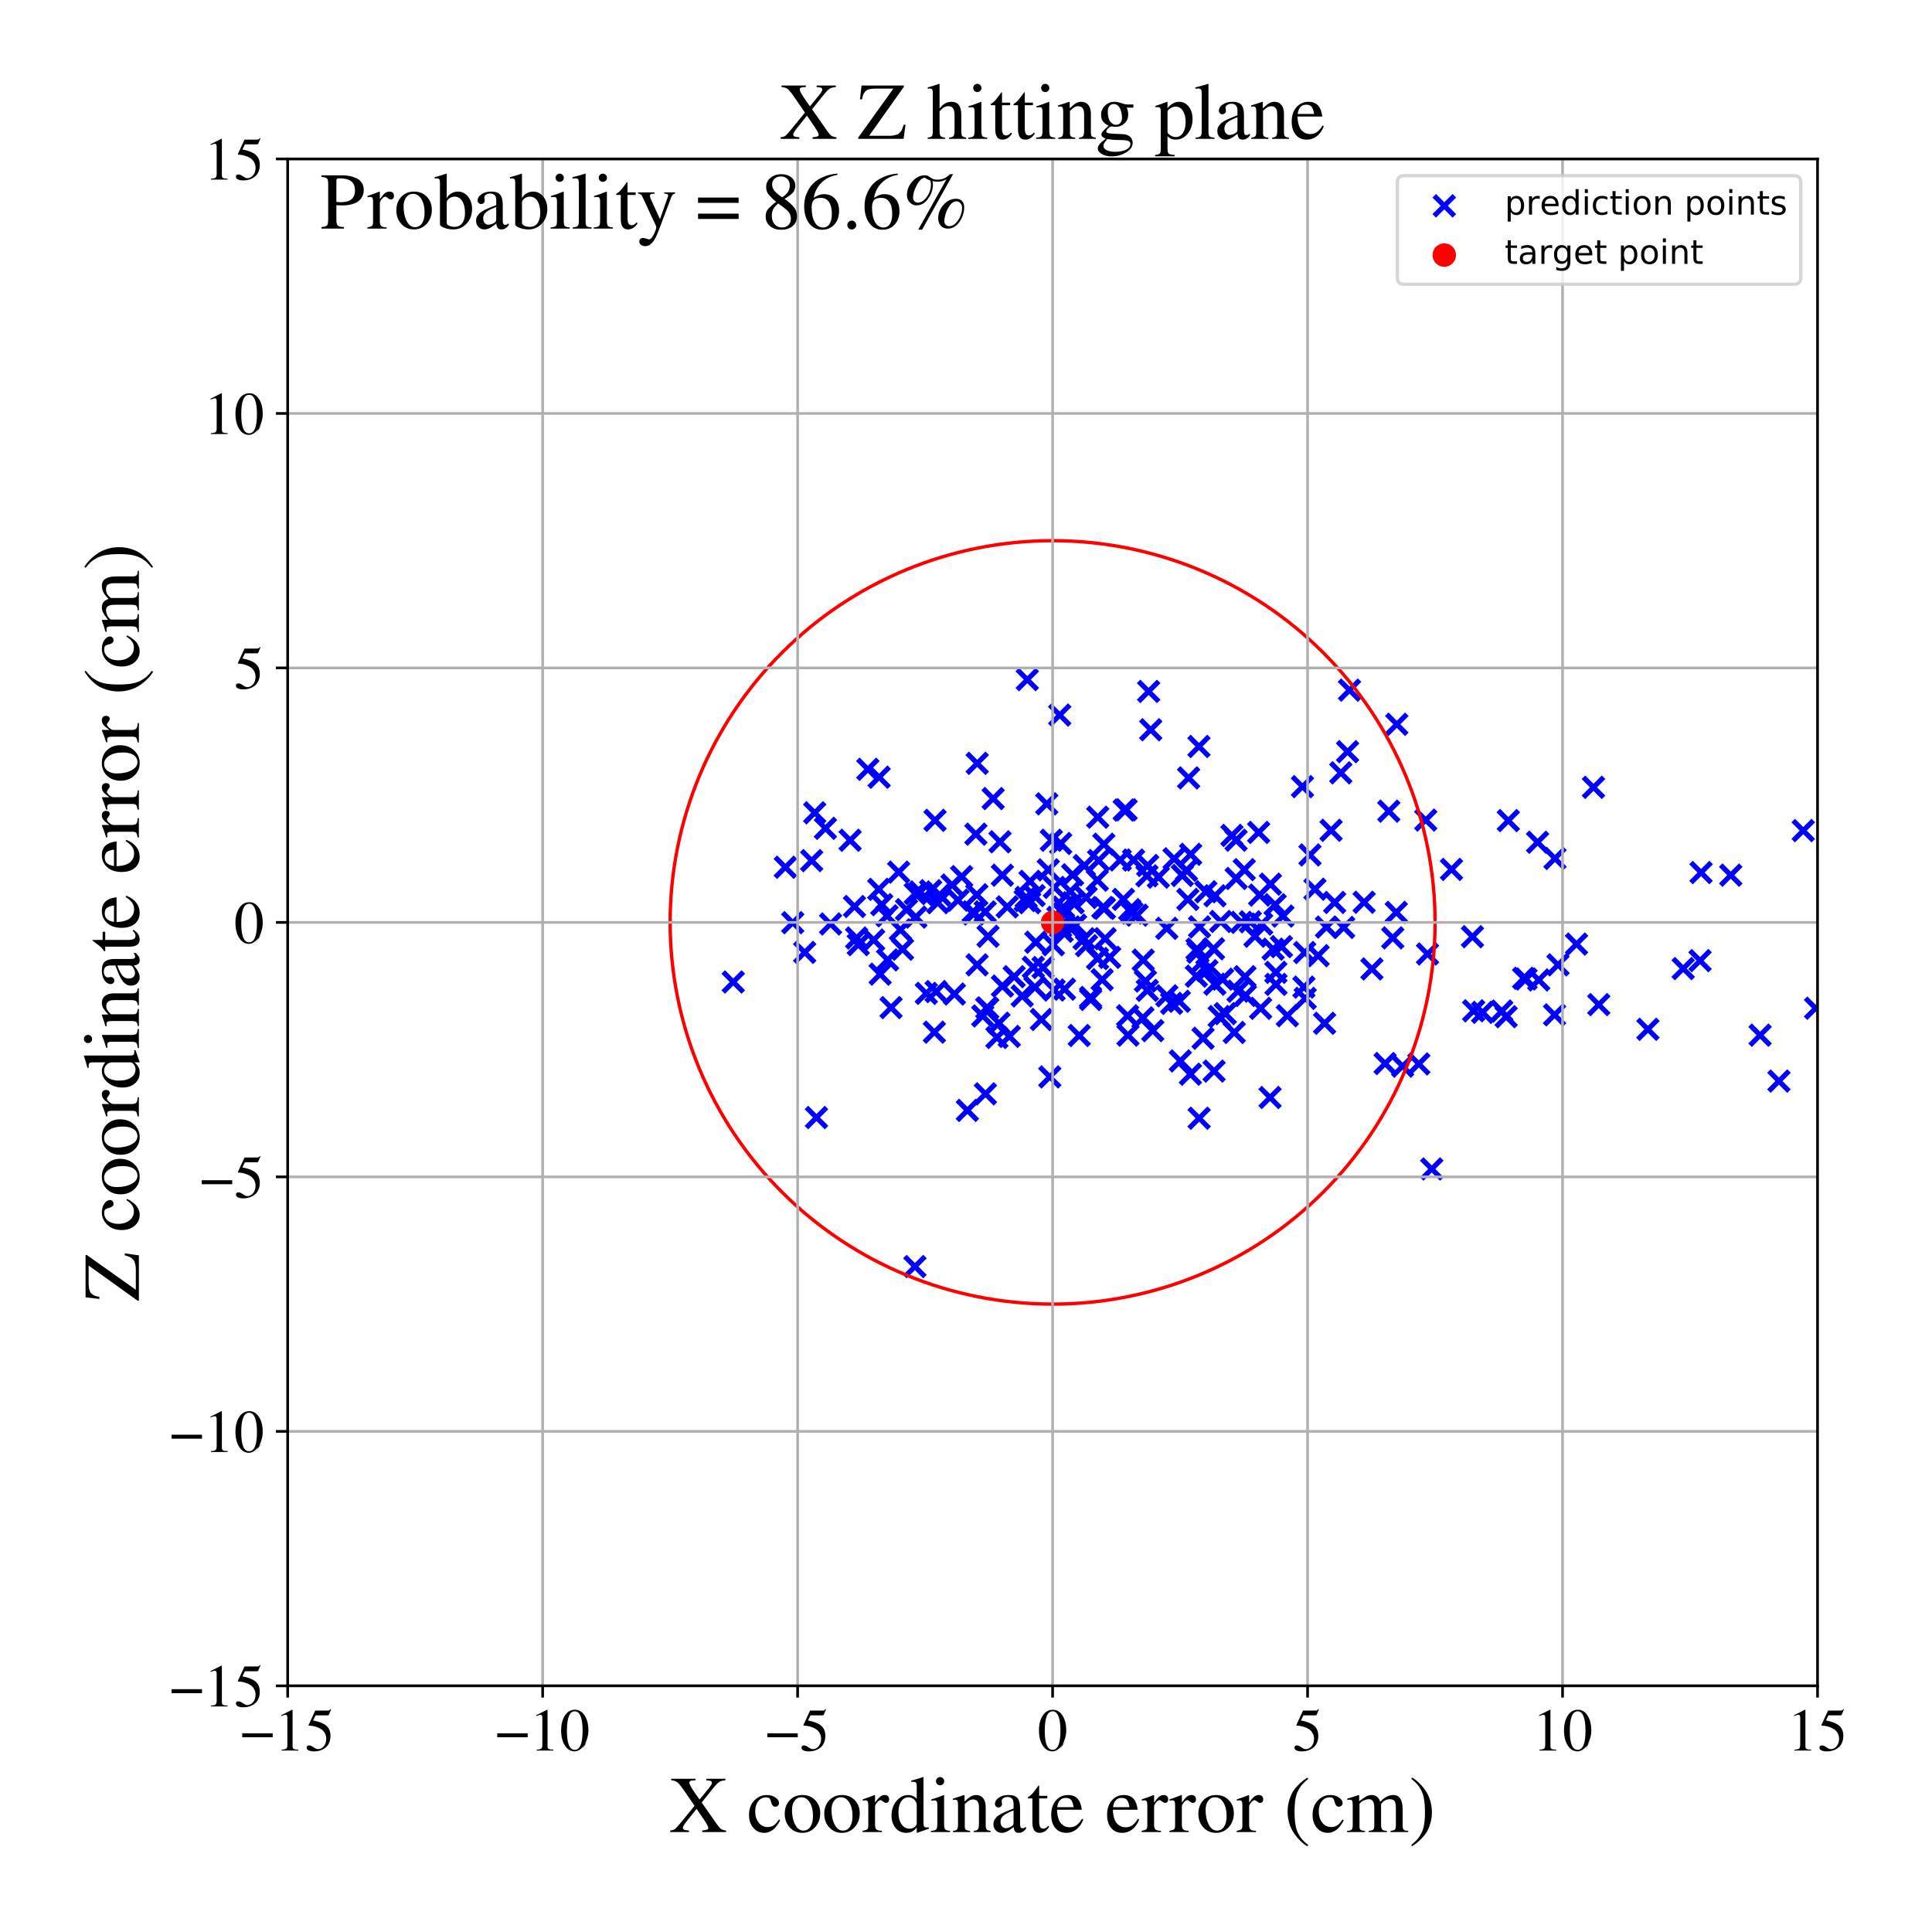 <?xml version="1.0" encoding="utf-8" standalone="no"?>
<!DOCTYPE svg PUBLIC "-//W3C//DTD SVG 1.1//EN"
  "http://www.w3.org/Graphics/SVG/1.1/DTD/svg11.dtd">
<!-- Created with matplotlib (https://matplotlib.org/) -->
<svg height="576pt" version="1.1" viewBox="0 0 576 576" width="576pt" xmlns="http://www.w3.org/2000/svg" xmlns:xlink="http://www.w3.org/1999/xlink">
 <defs>
  <style type="text/css">
*{stroke-linecap:butt;stroke-linejoin:round;}
  </style>
 </defs>
 <g id="figure_1">
  <g id="patch_1">
   <path d="M 0 576 
L 576 576 
L 576 0 
L 0 0 
z
" style="fill:#ffffff;"/>
  </g>
  <g id="axes_1">
   <g id="patch_2">
    <path d="M 85.766 502.609 
L 541.875 502.609 
L 541.875 47.391 
L 85.766 47.391 
z
" style="fill:#ffffff;"/>
   </g>
   <g id="PathCollection_1">
    <defs>
     <path d="M -3 3 
L 3 -3 
M -3 -3 
L 3 3 
" id="m7101030821" style="stroke:#0000ff;stroke-width:1.5;"/>
    </defs>
    <g clip-path="url(#p76a8efbb0e)">
     <use style="fill:#0000ff;stroke:#0000ff;stroke-width:1.5;" x="329.473" xlink:href="#m7101030821" y="279.858"/>
     <use style="fill:#0000ff;stroke:#0000ff;stroke-width:1.5;" x="388.74" xlink:href="#m7101030821" y="294.294"/>
     <use style="fill:#0000ff;stroke:#0000ff;stroke-width:1.5;" x="418.16" xlink:href="#m7101030821" y="317.862"/>
     <use style="fill:#0000ff;stroke:#0000ff;stroke-width:1.5;" x="491.306" xlink:href="#m7101030821" y="306.874"/>
     <use style="fill:#0000ff;stroke:#0000ff;stroke-width:1.5;" x="423" xlink:href="#m7101030821" y="317.199"/>
     <use style="fill:#0000ff;stroke:#0000ff;stroke-width:1.5;" x="279.086" xlink:href="#m7101030821" y="295.62"/>
     <use style="fill:#0000ff;stroke:#0000ff;stroke-width:1.5;" x="328.589" xlink:href="#m7101030821" y="292.078"/>
     <use style="fill:#0000ff;stroke:#0000ff;stroke-width:1.5;" x="288.408" xlink:href="#m7101030821" y="331.047"/>
     <use style="fill:#0000ff;stroke:#0000ff;stroke-width:1.5;" x="537.613" xlink:href="#m7101030821" y="247.637"/>
     <use style="fill:#0000ff;stroke:#0000ff;stroke-width:1.5;" x="284.538" xlink:href="#m7101030821" y="296.353"/>
     <use style="fill:#0000ff;stroke:#0000ff;stroke-width:1.5;" x="323.192" xlink:href="#m7101030821" y="279.878"/>
     <use style="fill:#0000ff;stroke:#0000ff;stroke-width:1.5;" x="327.147" xlink:href="#m7101030821" y="262.43"/>
     <use style="fill:#0000ff;stroke:#0000ff;stroke-width:1.5;" x="315.387" xlink:href="#m7101030821" y="273.505"/>
     <use style="fill:#0000ff;stroke:#0000ff;stroke-width:1.5;" x="264.441" xlink:href="#m7101030821" y="273.027"/>
     <use style="fill:#0000ff;stroke:#0000ff;stroke-width:1.5;" x="374.142" xlink:href="#m7101030821" y="279.122"/>
     <use style="fill:#0000ff;stroke:#0000ff;stroke-width:1.5;" x="312.529" xlink:href="#m7101030821" y="259.329"/>
     <use style="fill:#0000ff;stroke:#0000ff;stroke-width:1.5;" x="390.546" xlink:href="#m7101030821" y="254.893"/>
     <use style="fill:#0000ff;stroke:#0000ff;stroke-width:1.5;" x="258.734" xlink:href="#m7101030821" y="229.359"/>
     <use style="fill:#0000ff;stroke:#0000ff;stroke-width:1.5;" x="340.84" xlink:href="#m7101030821" y="286.243"/>
     <use style="fill:#0000ff;stroke:#0000ff;stroke-width:1.5;" x="290.134" xlink:href="#m7101030821" y="271.848"/>
     <use style="fill:#0000ff;stroke:#0000ff;stroke-width:1.5;" x="388.979" xlink:href="#m7101030821" y="283.982"/>
     <use style="fill:#0000ff;stroke:#0000ff;stroke-width:1.5;" x="292.992" xlink:href="#m7101030821" y="302.895"/>
     <use style="fill:#0000ff;stroke:#0000ff;stroke-width:1.5;" x="454.951" xlink:href="#m7101030821" y="291.878"/>
     <use style="fill:#0000ff;stroke:#0000ff;stroke-width:1.5;" x="356.682" xlink:href="#m7101030821" y="291.029"/>
     <use style="fill:#0000ff;stroke:#0000ff;stroke-width:1.5;" x="557.913" xlink:href="#m7101030821" y="304.943"/>
     <use style="fill:#0000ff;stroke:#0000ff;stroke-width:1.5;" x="300.285" xlink:href="#m7101030821" y="270.369"/>
     <use style="fill:#0000ff;stroke:#0000ff;stroke-width:1.5;" x="353.734" xlink:href="#m7101030821" y="259.468"/>
     <use style="fill:#0000ff;stroke:#0000ff;stroke-width:1.5;" x="454.249" xlink:href="#m7101030821" y="291.665"/>
     <use style="fill:#0000ff;stroke:#0000ff;stroke-width:1.5;" x="359.508" xlink:href="#m7101030821" y="265.872"/>
     <use style="fill:#0000ff;stroke:#0000ff;stroke-width:1.5;" x="342.16" xlink:href="#m7101030821" y="258.032"/>
     <use style="fill:#0000ff;stroke:#0000ff;stroke-width:1.5;" x="327.533" xlink:href="#m7101030821" y="256.56"/>
     <use style="fill:#0000ff;stroke:#0000ff;stroke-width:1.5;" x="335.16" xlink:href="#m7101030821" y="241.515"/>
     <use style="fill:#0000ff;stroke:#0000ff;stroke-width:1.5;" x="375.539" xlink:href="#m7101030821" y="266.856"/>
     <use style="fill:#0000ff;stroke:#0000ff;stroke-width:1.5;" x="294.185" xlink:href="#m7101030821" y="300.522"/>
     <use style="fill:#0000ff;stroke:#0000ff;stroke-width:1.5;" x="317.1" xlink:href="#m7101030821" y="272.382"/>
     <use style="fill:#0000ff;stroke:#0000ff;stroke-width:1.5;" x="329.274" xlink:href="#m7101030821" y="270.803"/>
     <use style="fill:#0000ff;stroke:#0000ff;stroke-width:1.5;" x="342.063" xlink:href="#m7101030821" y="295.261"/>
     <use style="fill:#0000ff;stroke:#0000ff;stroke-width:1.5;" x="367.279" xlink:href="#m7101030821" y="249.07"/>
     <use style="fill:#0000ff;stroke:#0000ff;stroke-width:1.5;" x="658.616" xlink:href="#m7101030821" y="254.635"/>
     <use style="fill:#0000ff;stroke:#0000ff;stroke-width:1.5;" x="290.944" xlink:href="#m7101030821" y="248.697"/>
     <use style="fill:#0000ff;stroke:#0000ff;stroke-width:1.5;" x="357.633" xlink:href="#m7101030821" y="276.337"/>
     <use style="fill:#0000ff;stroke:#0000ff;stroke-width:1.5;" x="406.695" xlink:href="#m7101030821" y="268.997"/>
     <use style="fill:#0000ff;stroke:#0000ff;stroke-width:1.5;" x="357.507" xlink:href="#m7101030821" y="333.38"/>
     <use style="fill:#0000ff;stroke:#0000ff;stroke-width:1.5;" x="325.13" xlink:href="#m7101030821" y="297.366"/>
     <use style="fill:#0000ff;stroke:#0000ff;stroke-width:1.5;" x="380.379" xlink:href="#m7101030821" y="289.886"/>
     <use style="fill:#0000ff;stroke:#0000ff;stroke-width:1.5;" x="370.118" xlink:href="#m7101030821" y="274.989"/>
     <use style="fill:#0000ff;stroke:#0000ff;stroke-width:1.5;" x="380.162" xlink:href="#m7101030821" y="269.727"/>
     <use style="fill:#0000ff;stroke:#0000ff;stroke-width:1.5;" x="316.663" xlink:href="#m7101030821" y="277.642"/>
     <use style="fill:#0000ff;stroke:#0000ff;stroke-width:1.5;" x="317.37" xlink:href="#m7101030821" y="294.906"/>
     <use style="fill:#0000ff;stroke:#0000ff;stroke-width:1.5;" x="368.519" xlink:href="#m7101030821" y="250.494"/>
     <use style="fill:#0000ff;stroke:#0000ff;stroke-width:1.5;" x="291.308" xlink:href="#m7101030821" y="287.655"/>
     <use style="fill:#0000ff;stroke:#0000ff;stroke-width:1.5;" x="335.73" xlink:href="#m7101030821" y="241.423"/>
     <use style="fill:#0000ff;stroke:#0000ff;stroke-width:1.5;" x="336.175" xlink:href="#m7101030821" y="302.84"/>
     <use style="fill:#0000ff;stroke:#0000ff;stroke-width:1.5;" x="376.139" xlink:href="#m7101030821" y="275.509"/>
     <use style="fill:#0000ff;stroke:#0000ff;stroke-width:1.5;" x="347.879" xlink:href="#m7101030821" y="296.889"/>
     <use style="fill:#0000ff;stroke:#0000ff;stroke-width:1.5;" x="280.134" xlink:href="#m7101030821" y="266.789"/>
     <use style="fill:#0000ff;stroke:#0000ff;stroke-width:1.5;" x="307.09" xlink:href="#m7101030821" y="262.762"/>
     <use style="fill:#0000ff;stroke:#0000ff;stroke-width:1.5;" x="566.295" xlink:href="#m7101030821" y="302.135"/>
     <use style="fill:#0000ff;stroke:#0000ff;stroke-width:1.5;" x="313.438" xlink:href="#m7101030821" y="250.518"/>
     <use style="fill:#0000ff;stroke:#0000ff;stroke-width:1.5;" x="343.677" xlink:href="#m7101030821" y="307.268"/>
     <use style="fill:#0000ff;stroke:#0000ff;stroke-width:1.5;" x="354.369" xlink:href="#m7101030821" y="231.921"/>
     <use style="fill:#0000ff;stroke:#0000ff;stroke-width:1.5;" x="425.586" xlink:href="#m7101030821" y="284.412"/>
     <use style="fill:#0000ff;stroke:#0000ff;stroke-width:1.5;" x="260.469" xlink:href="#m7101030821" y="280.252"/>
     <use style="fill:#0000ff;stroke:#0000ff;stroke-width:1.5;" x="310.466" xlink:href="#m7101030821" y="303.955"/>
     <use style="fill:#0000ff;stroke:#0000ff;stroke-width:1.5;" x="458.407" xlink:href="#m7101030821" y="251.107"/>
     <use style="fill:#0000ff;stroke:#0000ff;stroke-width:1.5;" x="379.56" xlink:href="#m7101030821" y="282.978"/>
     <use style="fill:#0000ff;stroke:#0000ff;stroke-width:1.5;" x="268.435" xlink:href="#m7101030821" y="277.206"/>
     <use style="fill:#0000ff;stroke:#0000ff;stroke-width:1.5;" x="316.233" xlink:href="#m7101030821" y="251.471"/>
     <use style="fill:#0000ff;stroke:#0000ff;stroke-width:1.5;" x="463.471" xlink:href="#m7101030821" y="302.562"/>
     <use style="fill:#0000ff;stroke:#0000ff;stroke-width:1.5;" x="312.978" xlink:href="#m7101030821" y="321.067"/>
     <use style="fill:#0000ff;stroke:#0000ff;stroke-width:1.5;" x="298.137" xlink:href="#m7101030821" y="250.975"/>
     <use style="fill:#0000ff;stroke:#0000ff;stroke-width:1.5;" x="267.93" xlink:href="#m7101030821" y="260.009"/>
     <use style="fill:#0000ff;stroke:#0000ff;stroke-width:1.5;" x="458.761" xlink:href="#m7101030821" y="292.158"/>
     <use style="fill:#0000ff;stroke:#0000ff;stroke-width:1.5;" x="278.571" xlink:href="#m7101030821" y="307.726"/>
     <use style="fill:#0000ff;stroke:#0000ff;stroke-width:1.5;" x="270.271" xlink:href="#m7101030821" y="271.197"/>
     <use style="fill:#0000ff;stroke:#0000ff;stroke-width:1.5;" x="399.745" xlink:href="#m7101030821" y="230.409"/>
     <use style="fill:#0000ff;stroke:#0000ff;stroke-width:1.5;" x="438.995" xlink:href="#m7101030821" y="279.264"/>
     <use style="fill:#0000ff;stroke:#0000ff;stroke-width:1.5;" x="378.646" xlink:href="#m7101030821" y="327.207"/>
     <use style="fill:#0000ff;stroke:#0000ff;stroke-width:1.5;" x="394.907" xlink:href="#m7101030821" y="305.079"/>
     <use style="fill:#0000ff;stroke:#0000ff;stroke-width:1.5;" x="357.14" xlink:href="#m7101030821" y="283.878"/>
     <use style="fill:#0000ff;stroke:#0000ff;stroke-width:1.5;" x="447.734" xlink:href="#m7101030821" y="301.435"/>
     <use style="fill:#0000ff;stroke:#0000ff;stroke-width:1.5;" x="314.276" xlink:href="#m7101030821" y="295.176"/>
     <use style="fill:#0000ff;stroke:#0000ff;stroke-width:1.5;" x="370.96" xlink:href="#m7101030821" y="259.268"/>
     <use style="fill:#0000ff;stroke:#0000ff;stroke-width:1.5;" x="254.751" xlink:href="#m7101030821" y="270.26"/>
     <use style="fill:#0000ff;stroke:#0000ff;stroke-width:1.5;" x="365.298" xlink:href="#m7101030821" y="302.202"/>
     <use style="fill:#0000ff;stroke:#0000ff;stroke-width:1.5;" x="351.896" xlink:href="#m7101030821" y="316.307"/>
     <use style="fill:#0000ff;stroke:#0000ff;stroke-width:1.5;" x="314.045" xlink:href="#m7101030821" y="281.658"/>
     <use style="fill:#0000ff;stroke:#0000ff;stroke-width:1.5;" x="318.831" xlink:href="#m7101030821" y="276.352"/>
     <use style="fill:#0000ff;stroke:#0000ff;stroke-width:1.5;" x="367.973" xlink:href="#m7101030821" y="307.808"/>
     <use style="fill:#0000ff;stroke:#0000ff;stroke-width:1.5;" x="449.687" xlink:href="#m7101030821" y="244.649"/>
     <use style="fill:#0000ff;stroke:#0000ff;stroke-width:1.5;" x="382.041" xlink:href="#m7101030821" y="282.229"/>
     <use style="fill:#0000ff;stroke:#0000ff;stroke-width:1.5;" x="286.713" xlink:href="#m7101030821" y="261.346"/>
     <use style="fill:#0000ff;stroke:#0000ff;stroke-width:1.5;" x="349.305" xlink:href="#m7101030821" y="299.137"/>
     <use style="fill:#0000ff;stroke:#0000ff;stroke-width:1.5;" x="305.644" xlink:href="#m7101030821" y="268.469"/>
     <use style="fill:#0000ff;stroke:#0000ff;stroke-width:1.5;" x="323.277" xlink:href="#m7101030821" y="258.059"/>
     <use style="fill:#0000ff;stroke:#0000ff;stroke-width:1.5;" x="392.976" xlink:href="#m7101030821" y="284.926"/>
     <use style="fill:#0000ff;stroke:#0000ff;stroke-width:1.5;" x="345.35" xlink:href="#m7101030821" y="261.514"/>
     <use style="fill:#0000ff;stroke:#0000ff;stroke-width:1.5;" x="273.05" xlink:href="#m7101030821" y="273.411"/>
     <use style="fill:#0000ff;stroke:#0000ff;stroke-width:1.5;" x="476.65" xlink:href="#m7101030821" y="299.509"/>
     <use style="fill:#0000ff;stroke:#0000ff;stroke-width:1.5;" x="358.677" xlink:href="#m7101030821" y="309.541"/>
     <use style="fill:#0000ff;stroke:#0000ff;stroke-width:1.5;" x="327.28" xlink:href="#m7101030821" y="243.634"/>
     <use style="fill:#0000ff;stroke:#0000ff;stroke-width:1.5;" x="337.963" xlink:href="#m7101030821" y="256.414"/>
     <use style="fill:#0000ff;stroke:#0000ff;stroke-width:1.5;" x="327.207" xlink:href="#m7101030821" y="285.781"/>
     <use style="fill:#0000ff;stroke:#0000ff;stroke-width:1.5;" x="262.89" xlink:href="#m7101030821" y="269.716"/>
     <use style="fill:#0000ff;stroke:#0000ff;stroke-width:1.5;" x="272.873" xlink:href="#m7101030821" y="266.415"/>
     <use style="fill:#0000ff;stroke:#0000ff;stroke-width:1.5;" x="337.479" xlink:href="#m7101030821" y="272.193"/>
     <use style="fill:#0000ff;stroke:#0000ff;stroke-width:1.5;" x="304.761" xlink:href="#m7101030821" y="296.925"/>
     <use style="fill:#0000ff;stroke:#0000ff;stroke-width:1.5;" x="354.902" xlink:href="#m7101030821" y="320.257"/>
     <use style="fill:#0000ff;stroke:#0000ff;stroke-width:1.5;" x="339.005" xlink:href="#m7101030821" y="272.846"/>
     <use style="fill:#0000ff;stroke:#0000ff;stroke-width:1.5;" x="541.292" xlink:href="#m7101030821" y="300.591"/>
     <use style="fill:#0000ff;stroke:#0000ff;stroke-width:1.5;" x="334.935" xlink:href="#m7101030821" y="268.141"/>
     <use style="fill:#0000ff;stroke:#0000ff;stroke-width:1.5;" x="439.355" xlink:href="#m7101030821" y="301.36"/>
     <use style="fill:#0000ff;stroke:#0000ff;stroke-width:1.5;" x="361.793" xlink:href="#m7101030821" y="282.867"/>
     <use style="fill:#0000ff;stroke:#0000ff;stroke-width:1.5;" x="402.336" xlink:href="#m7101030821" y="205.759"/>
     <use style="fill:#0000ff;stroke:#0000ff;stroke-width:1.5;" x="432.743" xlink:href="#m7101030821" y="259.202"/>
     <use style="fill:#0000ff;stroke:#0000ff;stroke-width:1.5;" x="297.218" xlink:href="#m7101030821" y="309.314"/>
     <use style="fill:#0000ff;stroke:#0000ff;stroke-width:1.5;" x="279.576" xlink:href="#m7101030821" y="269.119"/>
     <use style="fill:#0000ff;stroke:#0000ff;stroke-width:1.5;" x="319.92" xlink:href="#m7101030821" y="269.144"/>
     <use style="fill:#0000ff;stroke:#0000ff;stroke-width:1.5;" x="236.344" xlink:href="#m7101030821" y="275.083"/>
     <use style="fill:#0000ff;stroke:#0000ff;stroke-width:1.5;" x="319.1" xlink:href="#m7101030821" y="265.76"/>
     <use style="fill:#0000ff;stroke:#0000ff;stroke-width:1.5;" x="306.994" xlink:href="#m7101030821" y="269.135"/>
     <use style="fill:#0000ff;stroke:#0000ff;stroke-width:1.5;" x="293.717" xlink:href="#m7101030821" y="271.866"/>
     <use style="fill:#0000ff;stroke:#0000ff;stroke-width:1.5;" x="363.941" xlink:href="#m7101030821" y="274.719"/>
     <use style="fill:#0000ff;stroke:#0000ff;stroke-width:1.5;" x="747.364" xlink:href="#m7101030821" y="320.745"/>
     <use style="fill:#0000ff;stroke:#0000ff;stroke-width:1.5;" x="371.169" xlink:href="#m7101030821" y="291.182"/>
     <use style="fill:#0000ff;stroke:#0000ff;stroke-width:1.5;" x="241.99" xlink:href="#m7101030821" y="256.581"/>
     <use style="fill:#0000ff;stroke:#0000ff;stroke-width:1.5;" x="356.87" xlink:href="#m7101030821" y="282.97"/>
     <use style="fill:#0000ff;stroke:#0000ff;stroke-width:1.5;" x="315.946" xlink:href="#m7101030821" y="213.184"/>
     <use style="fill:#0000ff;stroke:#0000ff;stroke-width:1.5;" x="463.59" xlink:href="#m7101030821" y="255.939"/>
     <use style="fill:#0000ff;stroke:#0000ff;stroke-width:1.5;" x="354.973" xlink:href="#m7101030821" y="254.698"/>
     <use style="fill:#0000ff;stroke:#0000ff;stroke-width:1.5;" x="343.073" xlink:href="#m7101030821" y="217.566"/>
     <use style="fill:#0000ff;stroke:#0000ff;stroke-width:1.5;" x="524.749" xlink:href="#m7101030821" y="308.627"/>
     <use style="fill:#0000ff;stroke:#0000ff;stroke-width:1.5;" x="464.493" xlink:href="#m7101030821" y="287.659"/>
     <use style="fill:#0000ff;stroke:#0000ff;stroke-width:1.5;" x="340.75" xlink:href="#m7101030821" y="303.463"/>
     <use style="fill:#0000ff;stroke:#0000ff;stroke-width:1.5;" x="362.198" xlink:href="#m7101030821" y="293.424"/>
     <use style="fill:#0000ff;stroke:#0000ff;stroke-width:1.5;" x="302.358" xlink:href="#m7101030821" y="291.181"/>
     <use style="fill:#0000ff;stroke:#0000ff;stroke-width:1.5;" x="516.004" xlink:href="#m7101030821" y="260.92"/>
     <use style="fill:#0000ff;stroke:#0000ff;stroke-width:1.5;" x="278.768" xlink:href="#m7101030821" y="244.566"/>
     <use style="fill:#0000ff;stroke:#0000ff;stroke-width:1.5;" x="312.077" xlink:href="#m7101030821" y="239.659"/>
     <use style="fill:#0000ff;stroke:#0000ff;stroke-width:1.5;" x="389.134" xlink:href="#m7101030821" y="297.655"/>
     <use style="fill:#0000ff;stroke:#0000ff;stroke-width:1.5;" x="397.914" xlink:href="#m7101030821" y="269.05"/>
     <use style="fill:#0000ff;stroke:#0000ff;stroke-width:1.5;" x="323.941" xlink:href="#m7101030821" y="281.927"/>
     <use style="fill:#0000ff;stroke:#0000ff;stroke-width:1.5;" x="298.844" xlink:href="#m7101030821" y="260.933"/>
     <use style="fill:#0000ff;stroke:#0000ff;stroke-width:1.5;" x="475.076" xlink:href="#m7101030821" y="234.727"/>
     <use style="fill:#0000ff;stroke:#0000ff;stroke-width:1.5;" x="371.295" xlink:href="#m7101030821" y="296.775"/>
     <use style="fill:#0000ff;stroke:#0000ff;stroke-width:1.5;" x="277.458" xlink:href="#m7101030821" y="265.541"/>
     <use style="fill:#0000ff;stroke:#0000ff;stroke-width:1.5;" x="392.032" xlink:href="#m7101030821" y="265.103"/>
     <use style="fill:#0000ff;stroke:#0000ff;stroke-width:1.5;" x="264.629" xlink:href="#m7101030821" y="286.181"/>
     <use style="fill:#0000ff;stroke:#0000ff;stroke-width:1.5;" x="342.447" xlink:href="#m7101030821" y="206.136"/>
     <use style="fill:#0000ff;stroke:#0000ff;stroke-width:1.5;" x="333.979" xlink:href="#m7101030821" y="256.391"/>
     <use style="fill:#0000ff;stroke:#0000ff;stroke-width:1.5;" x="354.141" xlink:href="#m7101030821" y="268.151"/>
     <use style="fill:#0000ff;stroke:#0000ff;stroke-width:1.5;" x="314.345" xlink:href="#m7101030821" y="264.56"/>
     <use style="fill:#0000ff;stroke:#0000ff;stroke-width:1.5;" x="336.798" xlink:href="#m7101030821" y="271.197"/>
     <use style="fill:#0000ff;stroke:#0000ff;stroke-width:1.5;" x="317.974" xlink:href="#m7101030821" y="271.816"/>
     <use style="fill:#0000ff;stroke:#0000ff;stroke-width:1.5;" x="265.652" xlink:href="#m7101030821" y="300.406"/>
     <use style="fill:#0000ff;stroke:#0000ff;stroke-width:1.5;" x="357.453" xlink:href="#m7101030821" y="222.554"/>
     <use style="fill:#0000ff;stroke:#0000ff;stroke-width:1.5;" x="239.912" xlink:href="#m7101030821" y="283.945"/>
     <use style="fill:#0000ff;stroke:#0000ff;stroke-width:1.5;" x="361.962" xlink:href="#m7101030821" y="319.332"/>
     <use style="fill:#0000ff;stroke:#0000ff;stroke-width:1.5;" x="247.627" xlink:href="#m7101030821" y="275.472"/>
     <use style="fill:#0000ff;stroke:#0000ff;stroke-width:1.5;" x="218.611" xlink:href="#m7101030821" y="292.771"/>
     <use style="fill:#0000ff;stroke:#0000ff;stroke-width:1.5;" x="375.845" xlink:href="#m7101030821" y="300.617"/>
     <use style="fill:#0000ff;stroke:#0000ff;stroke-width:1.5;" x="401.761" xlink:href="#m7101030821" y="224.105"/>
     <use style="fill:#0000ff;stroke:#0000ff;stroke-width:1.5;" x="918.249" xlink:href="#m7101030821" y="322.2"/>
     <use style="fill:#0000ff;stroke:#0000ff;stroke-width:1.5;" x="294.485" xlink:href="#m7101030821" y="300.645"/>
     <use style="fill:#0000ff;stroke:#0000ff;stroke-width:1.5;" x="350.032" xlink:href="#m7101030821" y="256.041"/>
     <use style="fill:#0000ff;stroke:#0000ff;stroke-width:1.5;" x="296.093" xlink:href="#m7101030821" y="238.085"/>
     <use style="fill:#0000ff;stroke:#0000ff;stroke-width:1.5;" x="308.81" xlink:href="#m7101030821" y="280.915"/>
     <use style="fill:#0000ff;stroke:#0000ff;stroke-width:1.5;" x="290.275" xlink:href="#m7101030821" y="272.49"/>
     <use style="fill:#0000ff;stroke:#0000ff;stroke-width:1.5;" x="294.565" xlink:href="#m7101030821" y="279.139"/>
     <use style="fill:#0000ff;stroke:#0000ff;stroke-width:1.5;" x="308.071" xlink:href="#m7101030821" y="288.381"/>
     <use style="fill:#0000ff;stroke:#0000ff;stroke-width:1.5;" x="325.172" xlink:href="#m7101030821" y="297.98"/>
     <use style="fill:#0000ff;stroke:#0000ff;stroke-width:1.5;" x="561.978" xlink:href="#m7101030821" y="262.227"/>
     <use style="fill:#0000ff;stroke:#0000ff;stroke-width:1.5;" x="412.945" xlink:href="#m7101030821" y="317.072"/>
     <use style="fill:#0000ff;stroke:#0000ff;stroke-width:1.5;" x="416.436" xlink:href="#m7101030821" y="215.935"/>
     <use style="fill:#0000ff;stroke:#0000ff;stroke-width:1.5;" x="330.835" xlink:href="#m7101030821" y="285.416"/>
     <use style="fill:#0000ff;stroke:#0000ff;stroke-width:1.5;" x="382.486" xlink:href="#m7101030821" y="273.119"/>
     <use style="fill:#0000ff;stroke:#0000ff;stroke-width:1.5;" x="369.09" xlink:href="#m7101030821" y="295.508"/>
     <use style="fill:#0000ff;stroke:#0000ff;stroke-width:1.5;" x="396.841" xlink:href="#m7101030821" y="247.544"/>
     <use style="fill:#0000ff;stroke:#0000ff;stroke-width:1.5;" x="426.857" xlink:href="#m7101030821" y="348.508"/>
     <use style="fill:#0000ff;stroke:#0000ff;stroke-width:1.5;" x="506.842" xlink:href="#m7101030821" y="286.403"/>
     <use style="fill:#0000ff;stroke:#0000ff;stroke-width:1.5;" x="359.817" xlink:href="#m7101030821" y="289.387"/>
     <use style="fill:#0000ff;stroke:#0000ff;stroke-width:1.5;" x="375.253" xlink:href="#m7101030821" y="248.173"/>
     <use style="fill:#0000ff;stroke:#0000ff;stroke-width:1.5;" x="285.607" xlink:href="#m7101030821" y="268.375"/>
     <use style="fill:#0000ff;stroke:#0000ff;stroke-width:1.5;" x="269.082" xlink:href="#m7101030821" y="283.005"/>
     <use style="fill:#0000ff;stroke:#0000ff;stroke-width:1.5;" x="321.76" xlink:href="#m7101030821" y="308.724"/>
     <use style="fill:#0000ff;stroke:#0000ff;stroke-width:1.5;" x="246.086" xlink:href="#m7101030821" y="246.955"/>
     <use style="fill:#0000ff;stroke:#0000ff;stroke-width:1.5;" x="395.463" xlink:href="#m7101030821" y="276.394"/>
     <use style="fill:#0000ff;stroke:#0000ff;stroke-width:1.5;" x="328.788" xlink:href="#m7101030821" y="270.56"/>
     <use style="fill:#0000ff;stroke:#0000ff;stroke-width:1.5;" x="347.858" xlink:href="#m7101030821" y="276.769"/>
     <use style="fill:#0000ff;stroke:#0000ff;stroke-width:1.5;" x="300.903" xlink:href="#m7101030821" y="308.998"/>
     <use style="fill:#0000ff;stroke:#0000ff;stroke-width:1.5;" x="351.593" xlink:href="#m7101030821" y="298.515"/>
     <use style="fill:#0000ff;stroke:#0000ff;stroke-width:1.5;" x="388.308" xlink:href="#m7101030821" y="234.527"/>
     <use style="fill:#0000ff;stroke:#0000ff;stroke-width:1.5;" x="380.419" xlink:href="#m7101030821" y="293.479"/>
     <use style="fill:#0000ff;stroke:#0000ff;stroke-width:1.5;" x="316.218" xlink:href="#m7101030821" y="276.307"/>
     <use style="fill:#0000ff;stroke:#0000ff;stroke-width:1.5;" x="261.988" xlink:href="#m7101030821" y="265.145"/>
     <use style="fill:#0000ff;stroke:#0000ff;stroke-width:1.5;" x="305.931" xlink:href="#m7101030821" y="267.555"/>
     <use style="fill:#0000ff;stroke:#0000ff;stroke-width:1.5;" x="253.449" xlink:href="#m7101030821" y="250.514"/>
     <use style="fill:#0000ff;stroke:#0000ff;stroke-width:1.5;" x="409.018" xlink:href="#m7101030821" y="288.876"/>
     <use style="fill:#0000ff;stroke:#0000ff;stroke-width:1.5;" x="352.485" xlink:href="#m7101030821" y="261.004"/>
     <use style="fill:#0000ff;stroke:#0000ff;stroke-width:1.5;" x="414.047" xlink:href="#m7101030821" y="241.841"/>
     <use style="fill:#0000ff;stroke:#0000ff;stroke-width:1.5;" x="383.803" xlink:href="#m7101030821" y="302.823"/>
     <use style="fill:#0000ff;stroke:#0000ff;stroke-width:1.5;" x="362.235" xlink:href="#m7101030821" y="267.065"/>
     <use style="fill:#0000ff;stroke:#0000ff;stroke-width:1.5;" x="317.041" xlink:href="#m7101030821" y="270.445"/>
     <use style="fill:#0000ff;stroke:#0000ff;stroke-width:1.5;" x="291.335" xlink:href="#m7101030821" y="227.581"/>
     <use style="fill:#0000ff;stroke:#0000ff;stroke-width:1.5;" x="308.541" xlink:href="#m7101030821" y="294.343"/>
     <use style="fill:#0000ff;stroke:#0000ff;stroke-width:1.5;" x="378.755" xlink:href="#m7101030821" y="263.596"/>
     <use style="fill:#0000ff;stroke:#0000ff;stroke-width:1.5;" x="319.789" xlink:href="#m7101030821" y="260.807"/>
     <use style="fill:#0000ff;stroke:#0000ff;stroke-width:1.5;" x="530.366" xlink:href="#m7101030821" y="322.311"/>
     <use style="fill:#0000ff;stroke:#0000ff;stroke-width:1.5;" x="310.97" xlink:href="#m7101030821" y="288.461"/>
     <use style="fill:#0000ff;stroke:#0000ff;stroke-width:1.5;" x="262.105" xlink:href="#m7101030821" y="231.714"/>
     <use style="fill:#0000ff;stroke:#0000ff;stroke-width:1.5;" x="561.544" xlink:href="#m7101030821" y="304.449"/>
     <use style="fill:#0000ff;stroke:#0000ff;stroke-width:1.5;" x="425.059" xlink:href="#m7101030821" y="244.5"/>
     <use style="fill:#0000ff;stroke:#0000ff;stroke-width:1.5;" x="358.697" xlink:href="#m7101030821" y="286.411"/>
     <use style="fill:#0000ff;stroke:#0000ff;stroke-width:1.5;" x="306.274" xlink:href="#m7101030821" y="202.624"/>
     <use style="fill:#0000ff;stroke:#0000ff;stroke-width:1.5;" x="255.882" xlink:href="#m7101030821" y="281.63"/>
     <use style="fill:#0000ff;stroke:#0000ff;stroke-width:1.5;" x="501.821" xlink:href="#m7101030821" y="288.773"/>
     <use style="fill:#0000ff;stroke:#0000ff;stroke-width:1.5;" x="415.23" xlink:href="#m7101030821" y="279.61"/>
     <use style="fill:#0000ff;stroke:#0000ff;stroke-width:1.5;" x="364.501" xlink:href="#m7101030821" y="291.928"/>
     <use style="fill:#0000ff;stroke:#0000ff;stroke-width:1.5;" x="276.173" xlink:href="#m7101030821" y="296.151"/>
     <use style="fill:#0000ff;stroke:#0000ff;stroke-width:1.5;" x="323.818" xlink:href="#m7101030821" y="267.571"/>
     <use style="fill:#0000ff;stroke:#0000ff;stroke-width:1.5;" x="308.309" xlink:href="#m7101030821" y="267.005"/>
     <use style="fill:#0000ff;stroke:#0000ff;stroke-width:1.5;" x="291.215" xlink:href="#m7101030821" y="266.765"/>
     <use style="fill:#0000ff;stroke:#0000ff;stroke-width:1.5;" x="297.817" xlink:href="#m7101030821" y="305.045"/>
     <use style="fill:#0000ff;stroke:#0000ff;stroke-width:1.5;" x="507.146" xlink:href="#m7101030821" y="260.137"/>
     <use style="fill:#0000ff;stroke:#0000ff;stroke-width:1.5;" x="400.596" xlink:href="#m7101030821" y="276.509"/>
     <use style="fill:#0000ff;stroke:#0000ff;stroke-width:1.5;" x="283.83" xlink:href="#m7101030821" y="263.857"/>
     <use style="fill:#0000ff;stroke:#0000ff;stroke-width:1.5;" x="341.487" xlink:href="#m7101030821" y="292.491"/>
     <use style="fill:#0000ff;stroke:#0000ff;stroke-width:1.5;" x="242.898" xlink:href="#m7101030821" y="242.324"/>
     <use style="fill:#0000ff;stroke:#0000ff;stroke-width:1.5;" x="234.139" xlink:href="#m7101030821" y="258.558"/>
     <use style="fill:#0000ff;stroke:#0000ff;stroke-width:1.5;" x="320.661" xlink:href="#m7101030821" y="275.82"/>
     <use style="fill:#0000ff;stroke:#0000ff;stroke-width:1.5;" x="262.402" xlink:href="#m7101030821" y="290.434"/>
     <use style="fill:#0000ff;stroke:#0000ff;stroke-width:1.5;" x="272.768" xlink:href="#m7101030821" y="377.615"/>
     <use style="fill:#0000ff;stroke:#0000ff;stroke-width:1.5;" x="416.283" xlink:href="#m7101030821" y="272.013"/>
     <use style="fill:#0000ff;stroke:#0000ff;stroke-width:1.5;" x="329.095" xlink:href="#m7101030821" y="251.691"/>
     <use style="fill:#0000ff;stroke:#0000ff;stroke-width:1.5;" x="449.035" xlink:href="#m7101030821" y="303.108"/>
     <use style="fill:#0000ff;stroke:#0000ff;stroke-width:1.5;" x="255.393" xlink:href="#m7101030821" y="279.657"/>
     <use style="fill:#0000ff;stroke:#0000ff;stroke-width:1.5;" x="372.761" xlink:href="#m7101030821" y="274.824"/>
     <use style="fill:#0000ff;stroke:#0000ff;stroke-width:1.5;" x="243.418" xlink:href="#m7101030821" y="333.178"/>
     <use style="fill:#0000ff;stroke:#0000ff;stroke-width:1.5;" x="336.286" xlink:href="#m7101030821" y="308.622"/>
     <use style="fill:#0000ff;stroke:#0000ff;stroke-width:1.5;" x="363.483" xlink:href="#m7101030821" y="303.074"/>
     <use style="fill:#0000ff;stroke:#0000ff;stroke-width:1.5;" x="293.788" xlink:href="#m7101030821" y="326.112"/>
     <use style="fill:#0000ff;stroke:#0000ff;stroke-width:1.5;" x="470.02" xlink:href="#m7101030821" y="281.47"/>
     <use style="fill:#0000ff;stroke:#0000ff;stroke-width:1.5;" x="298.858" xlink:href="#m7101030821" y="293.985"/>
     <use style="fill:#0000ff;stroke:#0000ff;stroke-width:1.5;" x="368.55" xlink:href="#m7101030821" y="261.904"/>
     <use style="fill:#0000ff;stroke:#0000ff;stroke-width:1.5;" x="274.331" xlink:href="#m7101030821" y="265.92"/>
     <use style="fill:#0000ff;stroke:#0000ff;stroke-width:1.5;" x="442.013" xlink:href="#m7101030821" y="301.82"/>
     <use style="fill:#0000ff;stroke:#0000ff;stroke-width:1.5;" x="341.936" xlink:href="#m7101030821" y="261.114"/>
    </g>
   </g>
   <g id="PathCollection_2">
    <defs>
     <path d="M 0 3 
C 0.796 3 1.559 2.684 2.121 2.121 
C 2.684 1.559 3 0.796 3 0 
C 3 -0.796 2.684 -1.559 2.121 -2.121 
C 1.559 -2.684 0.796 -3 0 -3 
C -0.796 -3 -1.559 -2.684 -2.121 -2.121 
C -2.684 -1.559 -3 -0.796 -3 0 
C -3 0.796 -2.684 1.559 -2.121 2.121 
C -1.559 2.684 -0.796 3 0 3 
z
" id="mb814d86e05" style="stroke:#ff0000;"/>
    </defs>
    <g clip-path="url(#p76a8efbb0e)">
     <use style="fill:#ff0000;stroke:#ff0000;" x="313.82" xlink:href="#mb814d86e05" y="275"/>
    </g>
   </g>
   <g id="patch_3">
    <path clip-path="url(#p76a8efbb0e)" d="M 313.82 388.805 
C 344.061 388.805 373.067 376.814 394.45 355.472 
C 415.833 334.131 427.848 305.181 427.848 275 
C 427.848 244.819 415.833 215.869 394.45 194.528 
C 373.067 173.186 344.061 161.195 313.82 161.195 
C 283.58 161.195 254.574 173.186 233.191 194.528 
C 211.808 215.869 199.793 244.819 199.793 275 
C 199.793 305.181 211.808 334.131 233.191 355.472 
C 254.574 376.814 283.58 388.805 313.82 388.805 
z
" style="fill:none;stroke:#ff0000;stroke-linejoin:miter;"/>
   </g>
   <g id="matplotlib.axis_1">
    <g id="xtick_1">
     <g id="line2d_1">
      <path clip-path="url(#p76a8efbb0e)" d="M 85.766 502.609 
L 85.766 47.391 
" style="fill:none;stroke:#b0b0b0;stroke-linecap:square;stroke-width:0.8;"/>
     </g>
     <g id="line2d_2">
      <defs>
       <path d="M 0 0 
L 0 3.5 
" id="m55af0986fd" style="stroke:#000000;stroke-width:0.8;"/>
      </defs>
      <g>
       <use style="stroke:#000000;stroke-width:0.8;" x="85.766" xlink:href="#m55af0986fd" y="502.609"/>
      </g>
     </g>
     <g id="text_1">
      <!-- −15 -->
      <defs>
       <path d="M 3 22 
L 3 28.594 
L 53.406 28.594 
L 53.406 22 
z
" id="FreeSerif-8722"/>
       <path d="M 18.297 59.297 
Q 16.5 59.297 11.094 57.094 
L 11.094 58.5 
L 29.094 67.594 
L 29.906 67.406 
L 29.906 7.406 
Q 29.906 3.797 31.703 2.688 
Q 33.5 1.594 39.406 1.5 
L 39.406 0 
L 11.797 0 
L 11.797 1.5 
Q 17.406 1.703 19.344 3.141 
Q 21.297 4.594 21.297 9.297 
L 21.297 54.594 
Q 21.297 59.297 18.297 59.297 
z
" id="FreeSerif-49"/>
       <path d="M 35.703 19.406 
Q 35.703 24.703 33.344 28.797 
Q 31 32.906 27.641 35.156 
Q 24.297 37.406 20.141 38.844 
Q 16 40.297 12.953 40.75 
Q 9.906 41.203 7.594 41.203 
Q 6.406 41.203 6.406 42 
Q 6.406 42.297 6.5 42.5 
L 17.406 66.203 
L 38.297 66.203 
Q 39.906 66.203 40.844 66.703 
Q 41.797 67.203 42.906 68.797 
L 43.797 68.094 
L 40 59.203 
Q 39.594 58.297 37.703 58.297 
L 18.094 58.297 
L 13.906 49.797 
Q 28.5 47.203 35.594 41.344 
Q 42.703 35.5 42.703 24.203 
Q 42.703 18.297 40.844 13.688 
Q 39 9.094 36.141 6.297 
Q 33.297 3.5 29.547 1.703 
Q 25.797 -0.094 22.344 -0.75 
Q 18.906 -1.406 15.406 -1.406 
Q 9.797 -1.406 6.5 0.25 
Q 3.203 1.906 3.203 4.797 
Q 3.203 8.5 7.5 8.5 
Q 10.297 8.5 14.75 5.391 
Q 19.203 2.297 21.797 2.297 
Q 27.703 2.297 31.703 7.25 
Q 35.703 12.203 35.703 19.406 
z
" id="FreeSerif-53"/>
      </defs>
      <g transform="translate(71.689 521.903)scale(0.18 -0.18)">
       <use xlink:href="#FreeSerif-8722"/>
       <use x="56.4" xlink:href="#FreeSerif-49"/>
       <use x="106.4" xlink:href="#FreeSerif-53"/>
      </g>
     </g>
    </g>
    <g id="xtick_2">
     <g id="line2d_3">
      <path clip-path="url(#p76a8efbb0e)" d="M 161.784 502.609 
L 161.784 47.391 
" style="fill:none;stroke:#b0b0b0;stroke-linecap:square;stroke-width:0.8;"/>
     </g>
     <g id="line2d_4">
      <g>
       <use style="stroke:#000000;stroke-width:0.8;" x="161.784" xlink:href="#m55af0986fd" y="502.609"/>
      </g>
     </g>
     <g id="text_2">
      <!-- −10 -->
      <defs>
       <path d="M 47.594 17.797 
Q 35.203 -1.406 25 -1.406 
Q 14.797 -1.406 8.594 8.391 
Q 2.406 18.203 2.406 33.594 
Q 2.406 48.094 8.594 57.844 
Q 14.797 67.594 25.406 67.594 
Q 35.203 67.594 41.391 58 
Q 47.594 48.406 47.594 33 
Q 47.594 17.797 35.203 -1.406 
z
M 25.094 65 
Q 12 65 12 32.703 
Q 12 1.203 25 1.203 
Q 38 1.203 38 32.797 
Q 38 48.5 34.703 56.75 
Q 31.406 65 25.094 65 
z
" id="FreeSerif-48"/>
      </defs>
      <g transform="translate(147.707 521.903)scale(0.18 -0.18)">
       <use xlink:href="#FreeSerif-8722"/>
       <use x="56.4" xlink:href="#FreeSerif-49"/>
       <use x="106.4" xlink:href="#FreeSerif-48"/>
      </g>
     </g>
    </g>
    <g id="xtick_3">
     <g id="line2d_5">
      <path clip-path="url(#p76a8efbb0e)" d="M 237.802 502.609 
L 237.802 47.391 
" style="fill:none;stroke:#b0b0b0;stroke-linecap:square;stroke-width:0.8;"/>
     </g>
     <g id="line2d_6">
      <g>
       <use style="stroke:#000000;stroke-width:0.8;" x="237.802" xlink:href="#m55af0986fd" y="502.609"/>
      </g>
     </g>
     <g id="text_3">
      <!-- −5 -->
      <g transform="translate(228.226 521.903)scale(0.18 -0.18)">
       <use xlink:href="#FreeSerif-8722"/>
       <use x="56.4" xlink:href="#FreeSerif-53"/>
      </g>
     </g>
    </g>
    <g id="xtick_4">
     <g id="line2d_7">
      <path clip-path="url(#p76a8efbb0e)" d="M 313.82 502.609 
L 313.82 47.391 
" style="fill:none;stroke:#b0b0b0;stroke-linecap:square;stroke-width:0.8;"/>
     </g>
     <g id="line2d_8">
      <g>
       <use style="stroke:#000000;stroke-width:0.8;" x="313.82" xlink:href="#m55af0986fd" y="502.609"/>
      </g>
     </g>
     <g id="text_4">
      <!-- 0 -->
      <g transform="translate(309.32 521.903)scale(0.18 -0.18)">
       <use xlink:href="#FreeSerif-48"/>
      </g>
     </g>
    </g>
    <g id="xtick_5">
     <g id="line2d_9">
      <path clip-path="url(#p76a8efbb0e)" d="M 389.839 502.609 
L 389.839 47.391 
" style="fill:none;stroke:#b0b0b0;stroke-linecap:square;stroke-width:0.8;"/>
     </g>
     <g id="line2d_10">
      <g>
       <use style="stroke:#000000;stroke-width:0.8;" x="389.839" xlink:href="#m55af0986fd" y="502.609"/>
      </g>
     </g>
     <g id="text_5">
      <!-- 5 -->
      <g transform="translate(385.339 521.903)scale(0.18 -0.18)">
       <use xlink:href="#FreeSerif-53"/>
      </g>
     </g>
    </g>
    <g id="xtick_6">
     <g id="line2d_11">
      <path clip-path="url(#p76a8efbb0e)" d="M 465.857 502.609 
L 465.857 47.391 
" style="fill:none;stroke:#b0b0b0;stroke-linecap:square;stroke-width:0.8;"/>
     </g>
     <g id="line2d_12">
      <g>
       <use style="stroke:#000000;stroke-width:0.8;" x="465.857" xlink:href="#m55af0986fd" y="502.609"/>
      </g>
     </g>
     <g id="text_6">
      <!-- 10 -->
      <g transform="translate(456.857 521.903)scale(0.18 -0.18)">
       <use xlink:href="#FreeSerif-49"/>
       <use x="50" xlink:href="#FreeSerif-48"/>
      </g>
     </g>
    </g>
    <g id="xtick_7">
     <g id="line2d_13">
      <path clip-path="url(#p76a8efbb0e)" d="M 541.875 502.609 
L 541.875 47.391 
" style="fill:none;stroke:#b0b0b0;stroke-linecap:square;stroke-width:0.8;"/>
     </g>
     <g id="line2d_14">
      <g>
       <use style="stroke:#000000;stroke-width:0.8;" x="541.875" xlink:href="#m55af0986fd" y="502.609"/>
      </g>
     </g>
     <g id="text_7">
      <!-- 15 -->
      <g transform="translate(532.875 521.903)scale(0.18 -0.18)">
       <use xlink:href="#FreeSerif-49"/>
       <use x="50" xlink:href="#FreeSerif-53"/>
      </g>
     </g>
    </g>
    <g id="text_8">
     <!-- X coordinate error (cm) -->
     <defs>
      <path d="M 69.594 66.203 
L 69.594 64.297 
Q 64.703 64 62.047 62.344 
Q 59.406 60.703 54.703 54.906 
L 40.094 36.703 
L 59.297 9.297 
Q 62.297 5 64.297 3.703 
Q 66.297 2.406 70.406 1.906 
L 70.406 0 
L 40.703 0 
L 40.703 1.906 
Q 44.797 2.297 46.594 2.938 
Q 48.406 3.594 48.406 5 
Q 48.406 7.203 43.297 14.797 
L 33.797 28.797 
L 21.906 14 
Q 16.703 7.5 16.703 5.406 
Q 16.703 3.703 18.297 2.953 
Q 19.906 2.203 24.297 1.906 
L 24.297 0 
L 1 0 
L 1 1.906 
Q 4.906 2.203 7 3.797 
Q 9.094 5.406 15.5 13.297 
L 31.203 32.594 
L 20.297 48.594 
Q 13.297 58.906 10.25 61.5 
Q 7.203 64.094 2.203 64.297 
L 2.203 66.203 
L 32.406 66.203 
L 32.406 64.297 
L 29.594 64.203 
Q 24.797 64.094 24.797 61.297 
Q 24.797 58.094 33.297 46.297 
L 37.5 40.406 
L 48.797 54.203 
Q 52.797 59.203 52.797 61.094 
Q 52.797 62.797 51.344 63.438 
Q 49.906 64.094 45.797 64.297 
L 45.797 66.203 
z
" id="FreeSerif-88"/>
      <path id="FreeSerif-32"/>
      <path d="M 2.5 21.297 
Q 2.5 32.406 9.047 39.203 
Q 15.594 46 24.406 46 
Q 30.703 46 35.25 42.953 
Q 39.797 39.906 39.797 35.703 
Q 39.797 34 38.391 32.75 
Q 37 31.5 35 31.5 
Q 31.594 31.5 30.297 36.094 
L 29.703 38.297 
Q 28.906 41.094 27.703 42.094 
Q 26.5 43.094 23.797 43.094 
Q 17.703 43.094 13.953 38.25 
Q 10.203 33.406 10.203 25.703 
Q 10.203 17.094 14.547 11.641 
Q 18.906 6.203 25.703 6.203 
Q 30 6.203 33.094 8.25 
Q 36.203 10.297 39.797 15.594 
L 41.203 14.703 
Q 40.203 12.703 39.453 11.391 
Q 38.703 10.094 36.75 7.5 
Q 34.797 4.906 32.891 3.297 
Q 31 1.703 27.891 0.344 
Q 24.797 -1 21.5 -1 
Q 13.203 -1 7.844 5.25 
Q 2.5 11.5 2.5 21.297 
z
" id="FreeSerif-99"/>
      <path d="M 24.594 46 
Q 34.203 46 40.391 39.594 
Q 46.594 33.203 46.594 23.406 
Q 46.594 13 40.188 6 
Q 33.797 -1 24.391 -1 
Q 15 -1 8.75 5.75 
Q 2.5 12.5 2.5 22.594 
Q 2.5 32.906 8.641 39.453 
Q 14.797 46 24.594 46 
z
M 11.5 27.5 
Q 11.5 16.797 15.391 9.297 
Q 19.297 1.797 25.594 1.797 
Q 31.203 1.797 34.391 6.594 
Q 37.594 11.406 37.594 19.906 
Q 37.594 30.203 33.594 36.703 
Q 29.594 43.203 23.297 43.203 
Q 18 43.203 14.75 38.891 
Q 11.5 34.594 11.5 27.5 
z
" id="FreeSerif-111"/>
      <path d="M 30.094 36.203 
Q 28.594 36.203 26.391 37.953 
Q 24.203 39.703 23.5 39.703 
Q 21.5 39.703 19 36.797 
Q 16.5 33.906 16.5 31.5 
L 16.5 9 
Q 16.5 4.703 18.203 3.203 
Q 19.906 1.703 25 1.5 
L 25 0 
L 1 0 
L 1 1.5 
Q 5.797 2.406 6.938 3.5 
Q 8.094 4.594 8.094 8.406 
L 8.094 33.406 
Q 8.094 36.703 7.344 38.047 
Q 6.594 39.406 4.703 39.406 
Q 3.094 39.406 1.203 39 
L 1.203 40.594 
Q 9.203 43.203 16 46 
L 16.5 45.797 
L 16.5 36.594 
Q 20.203 41.906 22.797 43.953 
Q 25.406 46 28.5 46 
Q 31.094 46 32.547 44.594 
Q 34 43.203 34 40.703 
Q 34 38.594 32.953 37.391 
Q 31.906 36.203 30.094 36.203 
z
" id="FreeSerif-114"/>
      <path d="M 34.203 -1 
L 33.797 -0.703 
L 33.797 5.703 
Q 29 -1 21 -1 
Q 12.703 -1 7.594 4.953 
Q 2.5 10.906 2.5 20.5 
Q 2.5 31.094 8.594 38.547 
Q 14.703 46 23.297 46 
Q 28.703 46 33.797 41.703 
L 33.797 57.297 
Q 33.797 60.406 32.891 61.406 
Q 32 62.406 29.203 62.406 
Q 27.797 62.406 27 62.297 
L 27 63.906 
Q 36.094 66.297 41.703 68.297 
L 42.203 68.094 
L 42.203 11.406 
Q 42.203 7.906 43.047 6.797 
Q 43.906 5.703 46.594 5.703 
Q 47.094 5.703 48.906 5.797 
L 48.906 4.203 
z
M 24.906 4.203 
Q 28.703 4.203 31.25 6.344 
Q 33.797 8.5 33.797 10.203 
L 33.797 33.203 
Q 33.797 37.203 30.688 40.203 
Q 27.594 43.203 23.594 43.203 
Q 17.906 43.203 14.5 38.094 
Q 11.094 33 11.094 24.5 
Q 11.094 15.297 14.891 9.75 
Q 18.703 4.203 24.906 4.203 
z
" id="FreeSerif-100"/>
      <path d="M 6.203 39.297 
Q 4 39.297 2 39 
L 2 40.5 
Q 9 42.5 17.5 46 
L 17.906 45.703 
L 17.906 10.203 
Q 17.906 4.797 19.156 3.344 
Q 20.406 1.906 25.297 1.5 
L 25.297 0 
L 1.594 0 
L 1.594 1.5 
Q 6.797 1.797 8.141 3.297 
Q 9.5 4.797 9.5 10.203 
L 9.5 33.406 
Q 9.5 36.703 8.75 38 
Q 8 39.297 6.203 39.297 
z
M 12.797 68.297 
Q 15 68.297 16.5 66.797 
Q 18 65.297 18 63.203 
Q 18 61 16.5 59.547 
Q 15 58.094 12.797 58.094 
Q 10.703 58.094 9.25 59.594 
Q 7.797 61.094 7.797 63.188 
Q 7.797 65.297 9.297 66.797 
Q 10.797 68.297 12.797 68.297 
z
" id="FreeSerif-105"/>
      <path d="M 1 39.797 
L 1 41.5 
Q 8.406 43.703 14.797 46 
L 15.5 45.797 
L 15.5 37.906 
Q 20.594 42.703 23.547 44.344 
Q 26.5 46 30 46 
Q 35.5 46 38.641 42.047 
Q 41.797 38.094 41.797 31 
L 41.797 8.094 
Q 41.797 4.406 43 3.156 
Q 44.203 1.906 47.906 1.5 
L 47.906 0 
L 27.094 0 
L 27.094 1.5 
Q 30.906 1.797 32.156 3.5 
Q 33.406 5.203 33.406 9.906 
L 33.406 30.797 
Q 33.406 40.5 26.094 40.5 
Q 23.594 40.5 21.5 39.344 
Q 19.406 38.203 15.797 34.797 
L 15.797 6.703 
Q 15.797 4 17.188 2.891 
Q 18.594 1.797 22.406 1.5 
L 22.406 0 
L 1.203 0 
L 1.203 1.5 
Q 5 1.797 6.203 3.25 
Q 7.406 4.703 7.406 9 
L 7.406 33.797 
Q 7.406 37.5 6.594 38.844 
Q 5.797 40.203 3.703 40.203 
Q 1.797 40.203 1 39.797 
z
" id="FreeSerif-110"/>
      <path d="M 2.5 9.703 
Q 2.5 11.5 2.891 13.047 
Q 3.297 14.594 4.297 15.938 
Q 5.297 17.297 6.188 18.391 
Q 7.094 19.5 8.891 20.641 
Q 10.703 21.797 11.891 22.547 
Q 13.094 23.297 15.547 24.344 
Q 18 25.406 19.297 25.953 
Q 20.594 26.5 23.391 27.594 
Q 26.203 28.703 27.5 29.203 
L 27.5 35.297 
Q 27.5 43.594 19.906 43.594 
Q 16.906 43.594 14.797 42.141 
Q 12.703 40.703 12.703 38.703 
Q 12.703 37.906 12.953 36.5 
Q 13.203 35.094 13.203 34.703 
Q 13.203 33 11.844 31.75 
Q 10.5 30.5 8.703 30.5 
Q 7 30.5 5.703 31.797 
Q 4.406 33.094 4.406 34.797 
Q 4.406 39.5 9.25 42.75 
Q 14.094 46 21.203 46 
Q 29.406 46 32.5 42.047 
Q 35.594 38.094 35.594 30 
L 35.594 10.5 
Q 35.594 7.203 36.25 5.953 
Q 36.906 4.703 38.594 4.703 
Q 40.703 4.703 43 6.594 
L 43 4 
Q 40.406 1.094 38.453 0.047 
Q 36.5 -1 34 -1 
Q 30.906 -1 29.453 0.703 
Q 28 2.406 27.594 6.297 
Q 19 -1 13 -1 
Q 8.406 -1 5.453 2 
Q 2.5 5 2.5 9.703 
z
M 27.5 12.297 
L 27.5 26.797 
Q 18.5 23.5 14.891 20.391 
Q 11.297 17.297 11.297 12.906 
Q 11.297 8.797 13.297 6.797 
Q 15.297 4.797 17.594 4.797 
Q 21 4.797 24.906 7.094 
Q 26.5 8 27 9 
Q 27.5 10 27.5 12.297 
z
" id="FreeSerif-97"/>
      <path d="M 25.906 45 
L 25.906 41.797 
L 15.797 41.797 
L 15.797 13.203 
Q 15.797 8.5 17 6.344 
Q 18.203 4.203 21 4.203 
Q 24.094 4.203 27 7.703 
L 28.297 6.594 
Q 23.5 -1 16.297 -1 
Q 7.406 -1 7.406 11.703 
L 7.406 41.797 
L 2.094 41.797 
Q 1.703 42.094 1.703 42.5 
Q 1.703 43 2 43.297 
Q 2.297 43.594 3.141 44.141 
Q 4 44.703 5.203 45.641 
Q 6.406 46.594 8.5 49.094 
Q 10.594 51.594 13.094 55.094 
Q 14.703 57.406 15.094 57.906 
Q 15.797 57.906 15.797 56.594 
L 15.797 45 
z
" id="FreeSerif-116"/>
      <path d="M 9.703 27.703 
Q 9.906 21.406 11.406 16.844 
Q 12.906 12.297 15.297 10.047 
Q 17.703 7.797 20.141 6.844 
Q 22.594 5.906 25.297 5.906 
Q 30.094 5.906 33.641 8.297 
Q 37.203 10.703 40.797 16.406 
L 42.406 15.703 
Q 39.297 7.594 33.797 3.297 
Q 28.297 -1 21.203 -1 
Q 12.594 -1 7.547 5.047 
Q 2.5 11.094 2.5 21.406 
Q 2.5 32.5 8.344 39.25 
Q 14.203 46 23.406 46 
Q 31 46 35.203 41.453 
Q 39.406 36.906 40.5 27.703 
z
M 9.906 30.906 
L 30.297 30.906 
Q 29.297 37.406 27.188 39.906 
Q 25.094 42.406 20.5 42.406 
Q 11.5 42.406 9.906 30.906 
z
" id="FreeSerif-101"/>
      <path d="M 29.203 -17.703 
Q 26.594 -16.094 23.797 -13.844 
Q 21 -11.594 17.453 -7.594 
Q 13.906 -3.594 11.203 0.953 
Q 8.5 5.5 6.641 11.891 
Q 4.797 18.297 4.797 25.203 
Q 4.797 32.406 6.641 38.844 
Q 8.5 45.297 11 49.547 
Q 13.5 53.797 17.344 57.75 
Q 21.203 61.703 23.703 63.594 
Q 26.203 65.5 29.5 67.594 
L 30.406 66 
Q 26 62.406 23.297 59.5 
Q 20.594 56.594 18.094 51.938 
Q 15.594 47.297 14.5 40.844 
Q 13.406 34.406 13.406 25.5 
Q 13.406 16.203 14.5 9.5 
Q 15.594 2.797 18.094 -1.953 
Q 20.594 -6.703 23.297 -9.703 
Q 26 -12.703 30.406 -16.094 
z
" id="FreeSerif-40"/>
      <path d="M 1.297 39.797 
L 1.297 41.5 
Q 8.5 43.5 15.297 46 
L 16 45.797 
L 16 38.297 
Q 22.203 43 25.203 44.5 
Q 28.203 46 31.5 46 
Q 39.406 46 42.094 37.594 
Q 49.906 46 58.406 46 
Q 70 46 70 28.203 
L 70 7.594 
Q 70 2 74.297 1.703 
L 76.906 1.5 
L 76.906 0 
L 55 0 
L 55 1.5 
Q 59.406 2 60.5 3.203 
Q 61.594 4.406 61.594 8.703 
L 61.594 29.797 
Q 61.594 36 60 38.391 
Q 58.406 40.797 54.094 40.797 
Q 47.5 40.797 43.203 34.703 
L 43.203 9.5 
Q 43.203 4.797 44.641 3.188 
Q 46.094 1.594 50.406 1.5 
L 50.406 0 
L 28 0 
L 28 1.5 
Q 32.297 1.797 33.547 3.094 
Q 34.797 4.406 34.797 8.594 
L 34.797 30.297 
Q 34.797 40.797 28.203 40.797 
Q 25.406 40.797 21.953 39.391 
Q 18.5 38 16.406 34.906 
L 16.406 6.703 
Q 16.406 3.797 17.797 2.75 
Q 19.203 1.703 23.203 1.5 
L 23.203 0 
L 1 0 
L 1 1.5 
Q 5.203 1.594 6.594 3 
Q 8 4.406 8 8.5 
L 8 33.797 
Q 8 37.406 7.25 38.797 
Q 6.5 40.203 4.5 40.203 
Q 3 40.203 1.297 39.797 
z
" id="FreeSerif-109"/>
      <path d="M 4.047 67.703 
Q 6.656 66.094 9.453 63.844 
Q 12.25 61.594 15.797 57.594 
Q 19.344 53.594 22.047 49.047 
Q 24.75 44.5 26.594 38.094 
Q 28.453 31.703 28.453 24.797 
Q 28.453 17.594 26.594 11.141 
Q 24.75 4.703 22.25 0.453 
Q 19.75 -3.797 15.891 -7.75 
Q 12.047 -11.703 9.547 -13.594 
Q 7.047 -15.5 3.75 -17.594 
L 2.844 -16 
Q 7.25 -12.406 9.953 -9.5 
Q 12.656 -6.594 15.156 -1.938 
Q 17.656 2.703 18.75 9.141 
Q 19.844 15.594 19.844 24.5 
Q 19.844 33.797 18.75 40.5 
Q 17.656 47.203 15.156 51.953 
Q 12.656 56.703 9.953 59.703 
Q 7.25 62.703 2.844 66.094 
z
" id="FreeSerif-41"/>
     </defs>
     <g transform="translate(199.571 546.201)scale(0.24 -0.24)">
      <use xlink:href="#FreeSerif-88"/>
      <use x="71.4" xlink:href="#FreeSerif-32"/>
      <use x="96.4" xlink:href="#FreeSerif-99"/>
      <use x="140.784" xlink:href="#FreeSerif-111"/>
      <use x="189.884" xlink:href="#FreeSerif-111"/>
      <use x="238.969" xlink:href="#FreeSerif-114"/>
      <use x="273.453" xlink:href="#FreeSerif-100"/>
      <use x="323.353" xlink:href="#FreeSerif-105"/>
      <use x="351.137" xlink:href="#FreeSerif-110"/>
      <use x="400.037" xlink:href="#FreeSerif-97"/>
      <use x="443.522" xlink:href="#FreeSerif-116"/>
      <use x="471.822" xlink:href="#FreeSerif-101"/>
      <use x="516.222" xlink:href="#FreeSerif-32"/>
      <use x="541.222" xlink:href="#FreeSerif-101"/>
      <use x="585.606" xlink:href="#FreeSerif-114"/>
      <use x="620.106" xlink:href="#FreeSerif-114"/>
      <use x="654.59" xlink:href="#FreeSerif-111"/>
      <use x="703.675" xlink:href="#FreeSerif-114"/>
      <use x="738.175" xlink:href="#FreeSerif-32"/>
      <use x="763.175" xlink:href="#FreeSerif-40"/>
      <use x="796.475" xlink:href="#FreeSerif-99"/>
      <use x="840.859" xlink:href="#FreeSerif-109"/>
      <use x="918.759" xlink:href="#FreeSerif-41"/>
     </g>
    </g>
   </g>
   <g id="matplotlib.axis_2">
    <g id="ytick_1">
     <g id="line2d_15">
      <path clip-path="url(#p76a8efbb0e)" d="M 85.766 502.609 
L 541.875 502.609 
" style="fill:none;stroke:#b0b0b0;stroke-linecap:square;stroke-width:0.8;"/>
     </g>
     <g id="line2d_16">
      <defs>
       <path d="M 0 0 
L -3.5 0 
" id="m23d706a378" style="stroke:#000000;stroke-width:0.8;"/>
      </defs>
      <g>
       <use style="stroke:#000000;stroke-width:0.8;" x="85.766" xlink:href="#m23d706a378" y="502.609"/>
      </g>
     </g>
     <g id="text_9">
      <!-- −15 -->
      <g transform="translate(50.612 508.756)scale(0.18 -0.18)">
       <use xlink:href="#FreeSerif-8722"/>
       <use x="56.4" xlink:href="#FreeSerif-49"/>
       <use x="106.4" xlink:href="#FreeSerif-53"/>
      </g>
     </g>
    </g>
    <g id="ytick_2">
     <g id="line2d_17">
      <path clip-path="url(#p76a8efbb0e)" d="M 85.766 426.74 
L 541.875 426.74 
" style="fill:none;stroke:#b0b0b0;stroke-linecap:square;stroke-width:0.8;"/>
     </g>
     <g id="line2d_18">
      <g>
       <use style="stroke:#000000;stroke-width:0.8;" x="85.766" xlink:href="#m23d706a378" y="426.74"/>
      </g>
     </g>
     <g id="text_10">
      <!-- −10 -->
      <g transform="translate(50.612 432.886)scale(0.18 -0.18)">
       <use xlink:href="#FreeSerif-8722"/>
       <use x="56.4" xlink:href="#FreeSerif-49"/>
       <use x="106.4" xlink:href="#FreeSerif-48"/>
      </g>
     </g>
    </g>
    <g id="ytick_3">
     <g id="line2d_19">
      <path clip-path="url(#p76a8efbb0e)" d="M 85.766 350.87 
L 541.875 350.87 
" style="fill:none;stroke:#b0b0b0;stroke-linecap:square;stroke-width:0.8;"/>
     </g>
     <g id="line2d_20">
      <g>
       <use style="stroke:#000000;stroke-width:0.8;" x="85.766" xlink:href="#m23d706a378" y="350.87"/>
      </g>
     </g>
     <g id="text_11">
      <!-- −5 -->
      <g transform="translate(59.612 357.017)scale(0.18 -0.18)">
       <use xlink:href="#FreeSerif-8722"/>
       <use x="56.4" xlink:href="#FreeSerif-53"/>
      </g>
     </g>
    </g>
    <g id="ytick_4">
     <g id="line2d_21">
      <path clip-path="url(#p76a8efbb0e)" d="M 85.766 275 
L 541.875 275 
" style="fill:none;stroke:#b0b0b0;stroke-linecap:square;stroke-width:0.8;"/>
     </g>
     <g id="line2d_22">
      <g>
       <use style="stroke:#000000;stroke-width:0.8;" x="85.766" xlink:href="#m23d706a378" y="275"/>
      </g>
     </g>
     <g id="text_12">
      <!-- 0 -->
      <g transform="translate(69.766 281.147)scale(0.18 -0.18)">
       <use xlink:href="#FreeSerif-48"/>
      </g>
     </g>
    </g>
    <g id="ytick_5">
     <g id="line2d_23">
      <path clip-path="url(#p76a8efbb0e)" d="M 85.766 199.13 
L 541.875 199.13 
" style="fill:none;stroke:#b0b0b0;stroke-linecap:square;stroke-width:0.8;"/>
     </g>
     <g id="line2d_24">
      <g>
       <use style="stroke:#000000;stroke-width:0.8;" x="85.766" xlink:href="#m23d706a378" y="199.13"/>
      </g>
     </g>
     <g id="text_13">
      <!-- 5 -->
      <g transform="translate(69.766 205.277)scale(0.18 -0.18)">
       <use xlink:href="#FreeSerif-53"/>
      </g>
     </g>
    </g>
    <g id="ytick_6">
     <g id="line2d_25">
      <path clip-path="url(#p76a8efbb0e)" d="M 85.766 123.26 
L 541.875 123.26 
" style="fill:none;stroke:#b0b0b0;stroke-linecap:square;stroke-width:0.8;"/>
     </g>
     <g id="line2d_26">
      <g>
       <use style="stroke:#000000;stroke-width:0.8;" x="85.766" xlink:href="#m23d706a378" y="123.26"/>
      </g>
     </g>
     <g id="text_14">
      <!-- 10 -->
      <g transform="translate(60.766 129.407)scale(0.18 -0.18)">
       <use xlink:href="#FreeSerif-49"/>
       <use x="50" xlink:href="#FreeSerif-48"/>
      </g>
     </g>
    </g>
    <g id="ytick_7">
     <g id="line2d_27">
      <path clip-path="url(#p76a8efbb0e)" d="M 85.766 47.391 
L 541.875 47.391 
" style="fill:none;stroke:#b0b0b0;stroke-linecap:square;stroke-width:0.8;"/>
     </g>
     <g id="line2d_28">
      <g>
       <use style="stroke:#000000;stroke-width:0.8;" x="85.766" xlink:href="#m23d706a378" y="47.391"/>
      </g>
     </g>
     <g id="text_15">
      <!-- 15 -->
      <g transform="translate(60.766 53.537)scale(0.18 -0.18)">
       <use xlink:href="#FreeSerif-49"/>
       <use x="50" xlink:href="#FreeSerif-53"/>
      </g>
     </g>
    </g>
    <g id="text_16">
     <!-- Z coordinate error (cm) -->
     <defs>
      <path d="M 40.297 3.797 
Q 43.094 3.797 45.391 4.297 
Q 47.703 4.797 49.25 5.297 
Q 50.797 5.797 52.141 7.188 
Q 53.5 8.594 54.141 9.297 
Q 54.797 10 55.594 12.047 
Q 56.406 14.094 56.594 14.688 
Q 56.797 15.297 57.5 17.594 
L 59.797 17.594 
L 57.406 0 
L 1 0 
L 1 1.5 
L 44.703 62.406 
L 22.594 62.406 
Q 17.5 62.406 14.203 61.406 
Q 10.906 60.406 9.25 58.203 
Q 7.594 56 7 54.203 
Q 6.406 52.406 5.797 49.094 
L 3.203 49.094 
L 5.203 66.203 
L 57.797 66.203 
L 57.797 64.703 
L 14.594 3.797 
z
" id="FreeSerif-90"/>
     </defs>
     <g transform="translate(41.404 388.036)rotate(-90)scale(0.24 -0.24)">
      <use xlink:href="#FreeSerif-90"/>
      <use x="61.3" xlink:href="#FreeSerif-32"/>
      <use x="86.3" xlink:href="#FreeSerif-99"/>
      <use x="130.684" xlink:href="#FreeSerif-111"/>
      <use x="179.784" xlink:href="#FreeSerif-111"/>
      <use x="228.869" xlink:href="#FreeSerif-114"/>
      <use x="263.353" xlink:href="#FreeSerif-100"/>
      <use x="313.253" xlink:href="#FreeSerif-105"/>
      <use x="341.037" xlink:href="#FreeSerif-110"/>
      <use x="389.937" xlink:href="#FreeSerif-97"/>
      <use x="433.422" xlink:href="#FreeSerif-116"/>
      <use x="461.722" xlink:href="#FreeSerif-101"/>
      <use x="506.122" xlink:href="#FreeSerif-32"/>
      <use x="531.122" xlink:href="#FreeSerif-101"/>
      <use x="575.506" xlink:href="#FreeSerif-114"/>
      <use x="610.006" xlink:href="#FreeSerif-114"/>
      <use x="644.49" xlink:href="#FreeSerif-111"/>
      <use x="693.575" xlink:href="#FreeSerif-114"/>
      <use x="728.075" xlink:href="#FreeSerif-32"/>
      <use x="753.075" xlink:href="#FreeSerif-40"/>
      <use x="786.375" xlink:href="#FreeSerif-99"/>
      <use x="830.759" xlink:href="#FreeSerif-109"/>
      <use x="908.659" xlink:href="#FreeSerif-41"/>
     </g>
    </g>
   </g>
   <g id="patch_4">
    <path d="M 85.766 502.609 
L 85.766 47.391 
" style="fill:none;stroke:#000000;stroke-linecap:square;stroke-linejoin:miter;stroke-width:0.8;"/>
   </g>
   <g id="patch_5">
    <path d="M 541.875 502.609 
L 541.875 47.391 
" style="fill:none;stroke:#000000;stroke-linecap:square;stroke-linejoin:miter;stroke-width:0.8;"/>
   </g>
   <g id="patch_6">
    <path d="M 85.766 502.609 
L 541.875 502.609 
" style="fill:none;stroke:#000000;stroke-linecap:square;stroke-linejoin:miter;stroke-width:0.8;"/>
   </g>
   <g id="patch_7">
    <path d="M 85.766 47.391 
L 541.875 47.391 
" style="fill:none;stroke:#000000;stroke-linecap:square;stroke-linejoin:miter;stroke-width:0.8;"/>
   </g>
   <g id="text_17">
    <!-- Probability = 86.6% -->
    <defs>
     <path d="M 54.094 48.094 
Q 54.094 45.5 53.5 43.094 
Q 52.906 40.703 51.156 38 
Q 49.406 35.297 46.5 33.344 
Q 43.594 31.406 38.594 30.094 
Q 33.594 28.797 27 28.797 
Q 24 28.797 20.094 29.094 
L 20.094 10.906 
Q 20.094 5.406 21.844 3.75 
Q 23.594 2.094 29.5 1.906 
L 29.5 0 
L 1.5 0 
L 1.5 1.906 
Q 7.203 2.406 8.547 4.047 
Q 9.906 5.703 9.906 12 
L 9.906 55.297 
Q 9.906 60.703 8.5 62.203 
Q 7.094 63.703 1.5 64.297 
L 1.5 66.203 
L 27.906 66.203 
Q 32.406 66.203 36.594 65.344 
Q 40.797 64.5 44.938 62.594 
Q 49.094 60.703 51.594 57 
Q 54.094 53.297 54.094 48.094 
z
M 20.094 59.094 
L 20.094 33.094 
Q 23.594 32.797 25.797 32.797 
Q 43.203 32.797 43.203 47.5 
Q 43.203 55.203 38.391 58.844 
Q 33.594 62.5 23.5 62.5 
Q 21.5 62.5 20.797 61.797 
Q 20.094 61.094 20.094 59.094 
z
" id="FreeSerif-80"/>
     <path d="M 16 68.094 
L 16 37.5 
Q 17.5 41.203 21.391 43.594 
Q 25.297 46 29.906 46 
Q 37.406 46 42.453 39.75 
Q 47.5 33.5 47.5 24.297 
Q 47.5 13.594 40.75 6.297 
Q 34 -1 24.094 -1 
Q 18.094 -1 12.844 1.047 
Q 7.594 3.094 7.594 5.406 
L 7.594 57.297 
Q 7.594 60.406 6.641 61.406 
Q 5.703 62.406 2.703 62.406 
Q 1.594 62.406 1 62.297 
L 1 63.906 
Q 8.703 65.797 15.5 68.297 
z
M 16 32.203 
L 16 7 
Q 16 5.094 18.891 3.641 
Q 21.797 2.203 25.703 2.203 
Q 31.906 2.203 35.297 6.797 
Q 38.703 11.406 38.703 19.703 
Q 38.703 28.797 35.25 34.25 
Q 31.797 39.703 25.906 39.703 
Q 22 39.703 19 37.391 
Q 16 35.094 16 32.203 
z
" id="FreeSerif-98"/>
     <path d="M 1 62.297 
L 1 63.906 
Q 10.906 66.297 16.906 68.297 
L 17.297 68.094 
L 17.297 8.406 
Q 17.297 4.297 18.641 3.047 
Q 20 1.797 24.797 1.5 
L 24.797 0 
L 1.203 0 
L 1.203 1.5 
Q 5.906 1.906 7.406 3.297 
Q 8.906 4.703 8.906 8.703 
L 8.906 56.406 
Q 8.906 59.906 8 61.203 
Q 7.094 62.5 4.703 62.5 
Q 2.703 62.5 1 62.297 
z
" id="FreeSerif-108"/>
     <path d="M 14.203 -13.406 
Q 17 -13.406 20.094 -7.203 
Q 23.203 -1 23.203 1.906 
Q 23.203 3.203 18.797 12 
L 5.594 40.406 
Q 4.406 43 0.5 43.594 
L 0.5 45 
L 21.094 45 
L 21.094 43.5 
Q 17.906 43.406 16.594 42.797 
Q 15.297 42.203 15.297 40.797 
Q 15.297 39.297 16.297 37 
L 27.797 11.703 
L 37.5 39.297 
Q 37.906 40.203 37.906 41 
Q 37.906 43.5 33.094 43.5 
L 33.094 45 
L 46.594 45 
L 46.594 43.5 
Q 44.797 43.297 43.75 42.344 
Q 42.703 41.406 41.797 39 
L 26.406 -1.797 
Q 22.406 -12.594 18.453 -17.188 
Q 14.5 -21.797 9.5 -21.797 
Q 6.297 -21.797 4.188 -20.141 
Q 2.094 -18.5 2.094 -16 
Q 2.094 -14.203 3.391 -12.891 
Q 4.703 -11.594 6.406 -11.594 
Q 8.594 -11.594 11.094 -12.5 
Q 13.594 -13.406 14.203 -13.406 
z
" id="FreeSerif-121"/>
     <path d="M 53.406 38.594 
L 53.406 32 
L 3 32 
L 3 38.594 
z
M 53.406 18.594 
L 53.406 12 
L 3 12 
L 3 18.594 
z
" id="FreeSerif-61"/>
     <path d="M 29 37.094 
Q 38 30.406 41.25 25.844 
Q 44.5 21.297 44.5 15.5 
Q 44.5 7.797 39.141 3.188 
Q 33.797 -1.406 24.797 -1.406 
Q 16.297 -1.406 10.938 3.188 
Q 5.594 7.797 5.594 15.094 
Q 5.594 20.203 8.047 23.641 
Q 10.5 27.094 18.594 33.203 
Q 10.703 40.094 8.453 43.5 
Q 6.203 46.906 6.203 51.797 
Q 6.203 58.594 11.594 63.094 
Q 17 67.594 25.203 67.594 
Q 32.703 67.594 37.547 63.594 
Q 42.406 59.594 42.406 53.406 
Q 42.406 48.297 39.406 44.688 
Q 36.406 41.094 29 37.094 
z
M 21.203 31.203 
Q 16.797 27.703 15 24.203 
Q 13.203 20.703 13.203 15.906 
Q 13.203 9.406 16.703 5.406 
Q 20.203 1.406 25.906 1.406 
Q 30.797 1.406 33.844 4.453 
Q 36.906 7.5 36.906 12.406 
Q 36.906 14 36.547 15.391 
Q 36.203 16.797 35.844 17.844 
Q 35.5 18.906 34.453 20.203 
Q 33.406 21.5 32.75 22.25 
Q 32.094 23 30.391 24.391 
Q 28.703 25.797 27.844 26.391 
Q 27 27 24.641 28.703 
Q 22.297 30.406 21.203 31.203 
z
M 26.094 38.906 
Q 26.203 39 27.453 39.844 
Q 28.703 40.703 29.25 41.203 
Q 29.797 41.703 30.938 42.75 
Q 32.094 43.797 32.688 44.75 
Q 33.297 45.703 34.047 47.047 
Q 34.797 48.406 35.141 50.047 
Q 35.5 51.703 35.5 53.5 
Q 35.5 58.703 32.5 61.75 
Q 29.5 64.797 24.406 64.797 
Q 19.703 64.797 16.641 62 
Q 13.594 59.203 13.594 54.906 
Q 13.594 50.703 16.5 47 
Q 19.406 43.297 26.094 38.906 
z
" id="FreeSerif-56"/>
     <path d="M 25.797 -1.406 
Q 15.703 -1.406 9.547 6.641 
Q 3.406 14.703 3.406 27.906 
Q 3.406 32 4.203 36.344 
Q 5 40.703 7.703 46.25 
Q 10.406 51.797 14.703 56.188 
Q 19 60.594 26.75 64.047 
Q 34.5 67.5 44.594 68.406 
L 44.797 66.797 
Q 33 64.906 25.094 57.25 
Q 17.203 49.594 15.203 38.297 
Q 19.906 41.094 22.297 41.938 
Q 24.703 42.797 28 42.797 
Q 36.594 42.797 41.688 37.141 
Q 46.797 31.5 46.797 21.906 
Q 46.797 11.594 40.938 5.094 
Q 35.094 -1.406 25.797 -1.406 
z
M 24.203 38.203 
Q 17.406 38.203 15.047 35.203 
Q 12.703 32.203 12.703 26.297 
Q 12.703 14.703 16.5 8.047 
Q 20.297 1.406 26.906 1.406 
Q 32.203 1.406 35 5.844 
Q 37.797 10.297 37.797 18.5 
Q 37.797 27.906 34.25 33.047 
Q 30.703 38.203 24.203 38.203 
z
" id="FreeSerif-54"/>
     <path d="M 12.5 10 
Q 14.797 10 16.438 8.297 
Q 18.094 6.594 18.094 4.297 
Q 18.094 2.094 16.391 0.5 
Q 14.703 -1.094 12.406 -1.094 
Q 10.203 -1.094 8.594 0.5 
Q 7 2.094 7 4.297 
Q 7 6.594 8.641 8.297 
Q 10.297 10 12.5 10 
z
" id="FreeSerif-46"/>
     <path d="M 66.906 37.094 
Q 71.797 37.094 74.5 34.297 
Q 77.203 31.5 77.203 26.406 
Q 77.203 20.594 74.891 14.891 
Q 72.594 9.203 68.594 5.094 
Q 63.5 0 56.906 0 
Q 51.5 0 48.203 3.547 
Q 44.906 7.094 44.906 12.906 
Q 44.906 22.297 51.656 29.688 
Q 58.406 37.094 66.906 37.094 
z
M 58.594 3 
Q 62.906 3 66.703 6.797 
Q 70.5 10.594 72.547 15.844 
Q 74.594 21.094 74.594 25.906 
Q 74.594 29.203 72.547 31.547 
Q 70.5 33.906 67.594 33.906 
Q 63 33.906 59.297 28.703 
Q 55.594 23.5 54.047 18.047 
Q 52.5 12.594 52.5 9.406 
Q 52.5 6.594 54.203 4.797 
Q 55.906 3 58.594 3 
z
M 28.203 66.203 
Q 31.297 66.203 33.188 64.844 
Q 35.094 63.5 37.438 62.141 
Q 39.797 60.797 43.906 60.797 
Q 48.594 60.797 52.047 62.297 
Q 55.5 63.797 59.5 67.594 
L 63.406 67.594 
L 24.906 -1.297 
L 20.094 -1.297 
L 55.203 61.297 
Q 50 58.297 44.203 58.297 
Q 40.297 58.297 37.703 59.297 
Q 38.406 56.797 38.406 54.906 
Q 38.406 45.594 32.453 37.25 
Q 26.5 28.906 17.906 28.906 
Q 13 28.906 9.547 32.656 
Q 6.094 36.406 6.094 41.594 
Q 6.094 51.094 12.844 58.641 
Q 19.594 66.203 28.203 66.203 
z
M 28.203 63.203 
Q 23.406 63.203 18.547 54.453 
Q 13.703 45.703 13.703 38.406 
Q 13.703 35.703 15.344 34 
Q 17 32.297 19.594 32.297 
Q 25.703 32.297 30.797 39.438 
Q 35.906 46.594 35.906 55.094 
Q 35.906 57 35 60 
Q 33 60.5 31.641 61.141 
Q 30.297 61.797 29.844 62.188 
Q 29.406 62.594 29 62.891 
Q 28.594 63.203 28.203 63.203 
z
" id="FreeSerif-37"/>
    </defs>
    <g transform="translate(95.466 68.158)scale(0.24 -0.24)">
     <use xlink:href="#FreeSerif-80"/>
     <use x="57.584" xlink:href="#FreeSerif-114"/>
     <use x="92.069" xlink:href="#FreeSerif-111"/>
     <use x="141.153" xlink:href="#FreeSerif-98"/>
     <use x="191.153" xlink:href="#FreeSerif-97"/>
     <use x="234.637" xlink:href="#FreeSerif-98"/>
     <use x="284.622" xlink:href="#FreeSerif-105"/>
     <use x="312.406" xlink:href="#FreeSerif-108"/>
     <use x="338.206" xlink:href="#FreeSerif-105"/>
     <use x="365.975" xlink:href="#FreeSerif-116"/>
     <use x="394.275" xlink:href="#FreeSerif-121"/>
     <use x="441.375" xlink:href="#FreeSerif-32"/>
     <use x="466.375" xlink:href="#FreeSerif-61"/>
     <use x="522.775" xlink:href="#FreeSerif-32"/>
     <use x="547.775" xlink:href="#FreeSerif-56"/>
     <use x="597.775" xlink:href="#FreeSerif-54"/>
     <use x="647.775" xlink:href="#FreeSerif-46"/>
     <use x="672.775" xlink:href="#FreeSerif-54"/>
     <use x="722.775" xlink:href="#FreeSerif-37"/>
    </g>
   </g>
   <g id="text_18">
    <!-- X Z hitting plane -->
    <defs>
     <path d="M 15.797 34.297 
L 15.797 10.203 
Q 15.797 5 17 3.5 
Q 18.203 2 22.594 1.5 
L 22.594 0 
L 1 0 
L 1 1.5 
Q 5.297 2.094 6.344 3.5 
Q 7.406 4.906 7.406 10.203 
L 7.406 57.297 
Q 7.406 60.5 6.547 61.5 
Q 5.703 62.5 2.797 62.5 
Q 2.094 62.5 1.094 62.297 
L 1.094 63.906 
Q 8.203 65.797 15.297 68.297 
L 15.797 68 
L 15.797 37.594 
Q 19.203 42.094 22.641 44.047 
Q 26.094 46 30.5 46 
Q 42.797 46 42.797 30.094 
L 42.797 10.203 
Q 42.797 5 43.75 3.641 
Q 44.703 2.297 48.797 1.5 
L 48.797 0 
L 27.594 0 
L 27.594 1.5 
Q 31.906 1.906 33.156 3.5 
Q 34.406 5.094 34.406 10.203 
L 34.406 30 
Q 34.406 40.594 26.906 40.594 
Q 24 40.594 21.453 39.141 
Q 18.906 37.703 15.797 34.297 
z
" id="FreeSerif-104"/>
     <path d="M 6 5.406 
Q 6 7.297 7.344 8.891 
Q 8.703 10.5 14.906 16.297 
Q 9.906 18.797 7.75 21.891 
Q 5.594 25 5.594 29.703 
Q 5.594 36.5 10.438 41.25 
Q 15.297 46 22.297 46 
Q 26.203 46 30.641 44.344 
Q 35.094 42.703 38 42.703 
L 45.703 42.703 
L 45.703 38.797 
L 37.406 38.797 
Q 39.297 34.5 39.297 30.406 
Q 39.297 23.5 34.641 19.203 
Q 30 14.906 23.703 14.906 
Q 22.5 14.906 18 15.406 
Q 16 14.797 14 12.688 
Q 12 10.594 12 9.094 
Q 12 6.703 19.797 6.406 
L 32.703 5.797 
Q 38.203 5.594 41.5 2.688 
Q 44.797 -0.203 44.797 -4.906 
Q 44.797 -12.094 36.547 -16.938 
Q 28.297 -21.797 18.797 -21.797 
Q 11.703 -21.797 6.594 -18.938 
Q 1.5 -16.094 1.5 -12.094 
Q 1.5 -9.297 3.75 -6.547 
Q 6 -3.797 11.297 0.094 
Q 8.203 1.594 7.094 2.688 
Q 6 3.797 6 5.406 
z
M 13.406 -0.203 
Q 10.297 -3.906 9.391 -5.5 
Q 8.5 -7.094 8.5 -8.797 
Q 8.5 -12.094 12.5 -14.094 
Q 16.5 -16.094 23.094 -16.094 
Q 31.594 -16.094 36.797 -13.391 
Q 42 -10.703 42 -6.406 
Q 42 -3.703 39.203 -2.594 
Q 36.406 -1.5 29.594 -1.5 
Q 19.5 -1.5 13.406 -0.203 
z
M 31.594 26.5 
Q 31.594 28.203 31.188 30.594 
Q 30.797 33 29.797 36.047 
Q 28.797 39.094 26.594 41.141 
Q 24.406 43.203 21.297 43.203 
Q 17.797 43.203 15.844 40.703 
Q 13.906 38.203 13.906 33.797 
Q 13.906 25.203 17.094 21.297 
Q 20.297 17.406 24.094 17.406 
Q 27.594 17.406 29.594 19.844 
Q 31.594 22.297 31.594 26.5 
z
" id="FreeSerif-103"/>
     <path d="M 1.406 39.297 
L 1.406 40.906 
Q 7.703 42.797 15.797 46 
L 16.406 45.797 
L 16.406 38.094 
Q 22.797 46 30.797 46 
Q 38.094 46 42.797 40 
Q 47.5 34 47.5 24.703 
Q 47.5 13.797 41.453 6.391 
Q 35.406 -1 26.5 -1 
Q 23.297 -1 21.141 -0.094 
Q 19 0.797 16.406 3.297 
L 16.406 -12.406 
Q 16.406 -17.094 18 -18.438 
Q 19.594 -19.797 25.203 -19.906 
L 25.203 -21.703 
L 1 -21.703 
L 1 -20 
Q 5.406 -19.594 6.703 -18.297 
Q 8 -17 8 -13.094 
L 8 33.703 
Q 8 37.203 7.203 38.297 
Q 6.406 39.406 3.906 39.406 
Q 2.297 39.406 1.406 39.297 
z
M 16.406 33.406 
L 16.406 8.797 
Q 16.406 6.594 19.844 4.391 
Q 23.297 2.203 26.797 2.203 
Q 32.203 2.203 35.547 7.344 
Q 38.906 12.5 38.906 20.797 
Q 38.906 29.5 35.547 34.75 
Q 32.203 40 26.594 40 
Q 23.094 40 19.75 37.797 
Q 16.406 35.594 16.406 33.406 
z
" id="FreeSerif-112"/>
    </defs>
    <g transform="translate(232.481 41.391)scale(0.24 -0.24)">
     <use xlink:href="#FreeSerif-88"/>
     <use x="71.4" xlink:href="#FreeSerif-32"/>
     <use x="96.4" xlink:href="#FreeSerif-90"/>
     <use x="157.7" xlink:href="#FreeSerif-32"/>
     <use x="182.7" xlink:href="#FreeSerif-104"/>
     <use x="232.5" xlink:href="#FreeSerif-105"/>
     <use x="260.269" xlink:href="#FreeSerif-116"/>
     <use x="288.569" xlink:href="#FreeSerif-116"/>
     <use x="316.869" xlink:href="#FreeSerif-105"/>
     <use x="344.653" xlink:href="#FreeSerif-110"/>
     <use x="393.553" xlink:href="#FreeSerif-103"/>
     <use x="440.253" xlink:href="#FreeSerif-32"/>
     <use x="465.253" xlink:href="#FreeSerif-112"/>
     <use x="515.237" xlink:href="#FreeSerif-108"/>
     <use x="541.037" xlink:href="#FreeSerif-97"/>
     <use x="584.537" xlink:href="#FreeSerif-110"/>
     <use x="633.422" xlink:href="#FreeSerif-101"/>
    </g>
   </g>
   <g id="legend_1">
    <g id="patch_8">
     <path d="M 418.595 84.747 
L 534.875 84.747 
Q 536.875 84.747 536.875 82.747 
L 536.875 54.391 
Q 536.875 52.391 534.875 52.391 
L 418.595 52.391 
Q 416.595 52.391 416.595 54.391 
L 416.595 82.747 
Q 416.595 84.747 418.595 84.747 
z
" style="fill:#ffffff;opacity:0.8;stroke:#cccccc;stroke-linejoin:miter;"/>
    </g>
    <g id="PathCollection_3">
     <g>
      <use style="fill:#0000ff;stroke:#0000ff;stroke-width:1.5;" x="430.595" xlink:href="#m7101030821" y="61.364"/>
     </g>
    </g>
    <g id="text_19">
     <!-- prediction points -->
     <defs>
      <path d="M 18.109 8.203 
L 18.109 -20.797 
L 9.078 -20.797 
L 9.078 54.688 
L 18.109 54.688 
L 18.109 46.391 
Q 20.953 51.266 25.266 53.625 
Q 29.594 56 35.594 56 
Q 45.562 56 51.781 48.094 
Q 58.016 40.188 58.016 27.297 
Q 58.016 14.406 51.781 6.484 
Q 45.562 -1.422 35.594 -1.422 
Q 29.594 -1.422 25.266 0.953 
Q 20.953 3.328 18.109 8.203 
z
M 48.688 27.297 
Q 48.688 37.203 44.609 42.844 
Q 40.531 48.484 33.406 48.484 
Q 26.266 48.484 22.188 42.844 
Q 18.109 37.203 18.109 27.297 
Q 18.109 17.391 22.188 11.75 
Q 26.266 6.109 33.406 6.109 
Q 40.531 6.109 44.609 11.75 
Q 48.688 17.391 48.688 27.297 
z
" id="DejaVuSans-112"/>
      <path d="M 41.109 46.297 
Q 39.594 47.172 37.812 47.578 
Q 36.031 48 33.891 48 
Q 26.266 48 22.188 43.047 
Q 18.109 38.094 18.109 28.812 
L 18.109 0 
L 9.078 0 
L 9.078 54.688 
L 18.109 54.688 
L 18.109 46.188 
Q 20.953 51.172 25.484 53.578 
Q 30.031 56 36.531 56 
Q 37.453 56 38.578 55.875 
Q 39.703 55.766 41.062 55.516 
z
" id="DejaVuSans-114"/>
      <path d="M 56.203 29.594 
L 56.203 25.203 
L 14.891 25.203 
Q 15.484 15.922 20.484 11.062 
Q 25.484 6.203 34.422 6.203 
Q 39.594 6.203 44.453 7.469 
Q 49.312 8.734 54.109 11.281 
L 54.109 2.781 
Q 49.266 0.734 44.188 -0.344 
Q 39.109 -1.422 33.891 -1.422 
Q 20.797 -1.422 13.156 6.188 
Q 5.516 13.812 5.516 26.812 
Q 5.516 40.234 12.766 48.109 
Q 20.016 56 32.328 56 
Q 43.359 56 49.781 48.891 
Q 56.203 41.797 56.203 29.594 
z
M 47.219 32.234 
Q 47.125 39.594 43.094 43.984 
Q 39.062 48.391 32.422 48.391 
Q 24.906 48.391 20.391 44.141 
Q 15.875 39.891 15.188 32.172 
z
" id="DejaVuSans-101"/>
      <path d="M 45.406 46.391 
L 45.406 75.984 
L 54.391 75.984 
L 54.391 0 
L 45.406 0 
L 45.406 8.203 
Q 42.578 3.328 38.25 0.953 
Q 33.938 -1.422 27.875 -1.422 
Q 17.969 -1.422 11.734 6.484 
Q 5.516 14.406 5.516 27.297 
Q 5.516 40.188 11.734 48.094 
Q 17.969 56 27.875 56 
Q 33.938 56 38.25 53.625 
Q 42.578 51.266 45.406 46.391 
z
M 14.797 27.297 
Q 14.797 17.391 18.875 11.75 
Q 22.953 6.109 30.078 6.109 
Q 37.203 6.109 41.297 11.75 
Q 45.406 17.391 45.406 27.297 
Q 45.406 37.203 41.297 42.844 
Q 37.203 48.484 30.078 48.484 
Q 22.953 48.484 18.875 42.844 
Q 14.797 37.203 14.797 27.297 
z
" id="DejaVuSans-100"/>
      <path d="M 9.422 54.688 
L 18.406 54.688 
L 18.406 0 
L 9.422 0 
z
M 9.422 75.984 
L 18.406 75.984 
L 18.406 64.594 
L 9.422 64.594 
z
" id="DejaVuSans-105"/>
      <path d="M 48.781 52.594 
L 48.781 44.188 
Q 44.969 46.297 41.141 47.344 
Q 37.312 48.391 33.406 48.391 
Q 24.656 48.391 19.812 42.844 
Q 14.984 37.312 14.984 27.297 
Q 14.984 17.281 19.812 11.734 
Q 24.656 6.203 33.406 6.203 
Q 37.312 6.203 41.141 7.25 
Q 44.969 8.297 48.781 10.406 
L 48.781 2.094 
Q 45.016 0.344 40.984 -0.531 
Q 36.969 -1.422 32.422 -1.422 
Q 20.062 -1.422 12.781 6.344 
Q 5.516 14.109 5.516 27.297 
Q 5.516 40.672 12.859 48.328 
Q 20.219 56 33.016 56 
Q 37.156 56 41.109 55.141 
Q 45.062 54.297 48.781 52.594 
z
" id="DejaVuSans-99"/>
      <path d="M 18.312 70.219 
L 18.312 54.688 
L 36.812 54.688 
L 36.812 47.703 
L 18.312 47.703 
L 18.312 18.016 
Q 18.312 11.328 20.141 9.422 
Q 21.969 7.516 27.594 7.516 
L 36.812 7.516 
L 36.812 0 
L 27.594 0 
Q 17.188 0 13.234 3.875 
Q 9.281 7.766 9.281 18.016 
L 9.281 47.703 
L 2.688 47.703 
L 2.688 54.688 
L 9.281 54.688 
L 9.281 70.219 
z
" id="DejaVuSans-116"/>
      <path d="M 30.609 48.391 
Q 23.391 48.391 19.188 42.75 
Q 14.984 37.109 14.984 27.297 
Q 14.984 17.484 19.156 11.844 
Q 23.344 6.203 30.609 6.203 
Q 37.797 6.203 41.984 11.859 
Q 46.188 17.531 46.188 27.297 
Q 46.188 37.016 41.984 42.703 
Q 37.797 48.391 30.609 48.391 
z
M 30.609 56 
Q 42.328 56 49.016 48.375 
Q 55.719 40.766 55.719 27.297 
Q 55.719 13.875 49.016 6.219 
Q 42.328 -1.422 30.609 -1.422 
Q 18.844 -1.422 12.172 6.219 
Q 5.516 13.875 5.516 27.297 
Q 5.516 40.766 12.172 48.375 
Q 18.844 56 30.609 56 
z
" id="DejaVuSans-111"/>
      <path d="M 54.891 33.016 
L 54.891 0 
L 45.906 0 
L 45.906 32.719 
Q 45.906 40.484 42.875 44.328 
Q 39.844 48.188 33.797 48.188 
Q 26.516 48.188 22.312 43.547 
Q 18.109 38.922 18.109 30.906 
L 18.109 0 
L 9.078 0 
L 9.078 54.688 
L 18.109 54.688 
L 18.109 46.188 
Q 21.344 51.125 25.703 53.562 
Q 30.078 56 35.797 56 
Q 45.219 56 50.047 50.172 
Q 54.891 44.344 54.891 33.016 
z
" id="DejaVuSans-110"/>
      <path id="DejaVuSans-32"/>
      <path d="M 44.281 53.078 
L 44.281 44.578 
Q 40.484 46.531 36.375 47.5 
Q 32.281 48.484 27.875 48.484 
Q 21.188 48.484 17.844 46.438 
Q 14.5 44.391 14.5 40.281 
Q 14.5 37.156 16.891 35.375 
Q 19.281 33.594 26.516 31.984 
L 29.594 31.297 
Q 39.156 29.25 43.188 25.516 
Q 47.219 21.781 47.219 15.094 
Q 47.219 7.469 41.188 3.016 
Q 35.156 -1.422 24.609 -1.422 
Q 20.219 -1.422 15.453 -0.562 
Q 10.688 0.297 5.422 2 
L 5.422 11.281 
Q 10.406 8.688 15.234 7.391 
Q 20.062 6.109 24.812 6.109 
Q 31.156 6.109 34.562 8.281 
Q 37.984 10.453 37.984 14.406 
Q 37.984 18.062 35.516 20.016 
Q 33.062 21.969 24.703 23.781 
L 21.578 24.516 
Q 13.234 26.266 9.516 29.906 
Q 5.812 33.547 5.812 39.891 
Q 5.812 47.609 11.281 51.797 
Q 16.75 56 26.812 56 
Q 31.781 56 36.172 55.266 
Q 40.578 54.547 44.281 53.078 
z
" id="DejaVuSans-115"/>
     </defs>
     <g transform="translate(448.595 63.989)scale(0.1 -0.1)">
      <use xlink:href="#DejaVuSans-112"/>
      <use x="63.477" xlink:href="#DejaVuSans-114"/>
      <use x="104.559" xlink:href="#DejaVuSans-101"/>
      <use x="166.082" xlink:href="#DejaVuSans-100"/>
      <use x="229.559" xlink:href="#DejaVuSans-105"/>
      <use x="257.342" xlink:href="#DejaVuSans-99"/>
      <use x="312.322" xlink:href="#DejaVuSans-116"/>
      <use x="351.531" xlink:href="#DejaVuSans-105"/>
      <use x="379.314" xlink:href="#DejaVuSans-111"/>
      <use x="440.496" xlink:href="#DejaVuSans-110"/>
      <use x="503.875" xlink:href="#DejaVuSans-32"/>
      <use x="535.662" xlink:href="#DejaVuSans-112"/>
      <use x="599.139" xlink:href="#DejaVuSans-111"/>
      <use x="660.32" xlink:href="#DejaVuSans-105"/>
      <use x="688.104" xlink:href="#DejaVuSans-110"/>
      <use x="751.482" xlink:href="#DejaVuSans-116"/>
      <use x="790.691" xlink:href="#DejaVuSans-115"/>
     </g>
    </g>
    <g id="PathCollection_4">
     <g>
      <use style="fill:#ff0000;stroke:#ff0000;" x="430.595" xlink:href="#mb814d86e05" y="76.042"/>
     </g>
    </g>
    <g id="text_20">
     <!-- target point -->
     <defs>
      <path d="M 34.281 27.484 
Q 23.391 27.484 19.188 25 
Q 14.984 22.516 14.984 16.5 
Q 14.984 11.719 18.141 8.906 
Q 21.297 6.109 26.703 6.109 
Q 34.188 6.109 38.703 11.406 
Q 43.219 16.703 43.219 25.484 
L 43.219 27.484 
z
M 52.203 31.203 
L 52.203 0 
L 43.219 0 
L 43.219 8.297 
Q 40.141 3.328 35.547 0.953 
Q 30.953 -1.422 24.312 -1.422 
Q 15.922 -1.422 10.953 3.297 
Q 6 8.016 6 15.922 
Q 6 25.141 12.172 29.828 
Q 18.359 34.516 30.609 34.516 
L 43.219 34.516 
L 43.219 35.406 
Q 43.219 41.609 39.141 45 
Q 35.062 48.391 27.688 48.391 
Q 23 48.391 18.547 47.266 
Q 14.109 46.141 10.016 43.891 
L 10.016 52.203 
Q 14.938 54.109 19.578 55.047 
Q 24.219 56 28.609 56 
Q 40.484 56 46.344 49.844 
Q 52.203 43.703 52.203 31.203 
z
" id="DejaVuSans-97"/>
      <path d="M 45.406 27.984 
Q 45.406 37.75 41.375 43.109 
Q 37.359 48.484 30.078 48.484 
Q 22.859 48.484 18.828 43.109 
Q 14.797 37.75 14.797 27.984 
Q 14.797 18.266 18.828 12.891 
Q 22.859 7.516 30.078 7.516 
Q 37.359 7.516 41.375 12.891 
Q 45.406 18.266 45.406 27.984 
z
M 54.391 6.781 
Q 54.391 -7.172 48.188 -13.984 
Q 42 -20.797 29.203 -20.797 
Q 24.469 -20.797 20.266 -20.094 
Q 16.062 -19.391 12.109 -17.922 
L 12.109 -9.188 
Q 16.062 -11.328 19.922 -12.344 
Q 23.781 -13.375 27.781 -13.375 
Q 36.625 -13.375 41.016 -8.766 
Q 45.406 -4.156 45.406 5.172 
L 45.406 9.625 
Q 42.625 4.781 38.281 2.391 
Q 33.938 0 27.875 0 
Q 17.828 0 11.672 7.656 
Q 5.516 15.328 5.516 27.984 
Q 5.516 40.672 11.672 48.328 
Q 17.828 56 27.875 56 
Q 33.938 56 38.281 53.609 
Q 42.625 51.219 45.406 46.391 
L 45.406 54.688 
L 54.391 54.688 
z
" id="DejaVuSans-103"/>
     </defs>
     <g transform="translate(448.595 78.667)scale(0.1 -0.1)">
      <use xlink:href="#DejaVuSans-116"/>
      <use x="39.209" xlink:href="#DejaVuSans-97"/>
      <use x="100.488" xlink:href="#DejaVuSans-114"/>
      <use x="141.586" xlink:href="#DejaVuSans-103"/>
      <use x="205.062" xlink:href="#DejaVuSans-101"/>
      <use x="266.586" xlink:href="#DejaVuSans-116"/>
      <use x="305.795" xlink:href="#DejaVuSans-32"/>
      <use x="337.582" xlink:href="#DejaVuSans-112"/>
      <use x="401.059" xlink:href="#DejaVuSans-111"/>
      <use x="462.24" xlink:href="#DejaVuSans-105"/>
      <use x="490.023" xlink:href="#DejaVuSans-110"/>
      <use x="553.402" xlink:href="#DejaVuSans-116"/>
     </g>
    </g>
   </g>
  </g>
 </g>
 <defs>
  <clipPath id="p76a8efbb0e">
   <rect height="455.219" width="456.109" x="85.766" y="47.391"/>
  </clipPath>
 </defs>
</svg>
